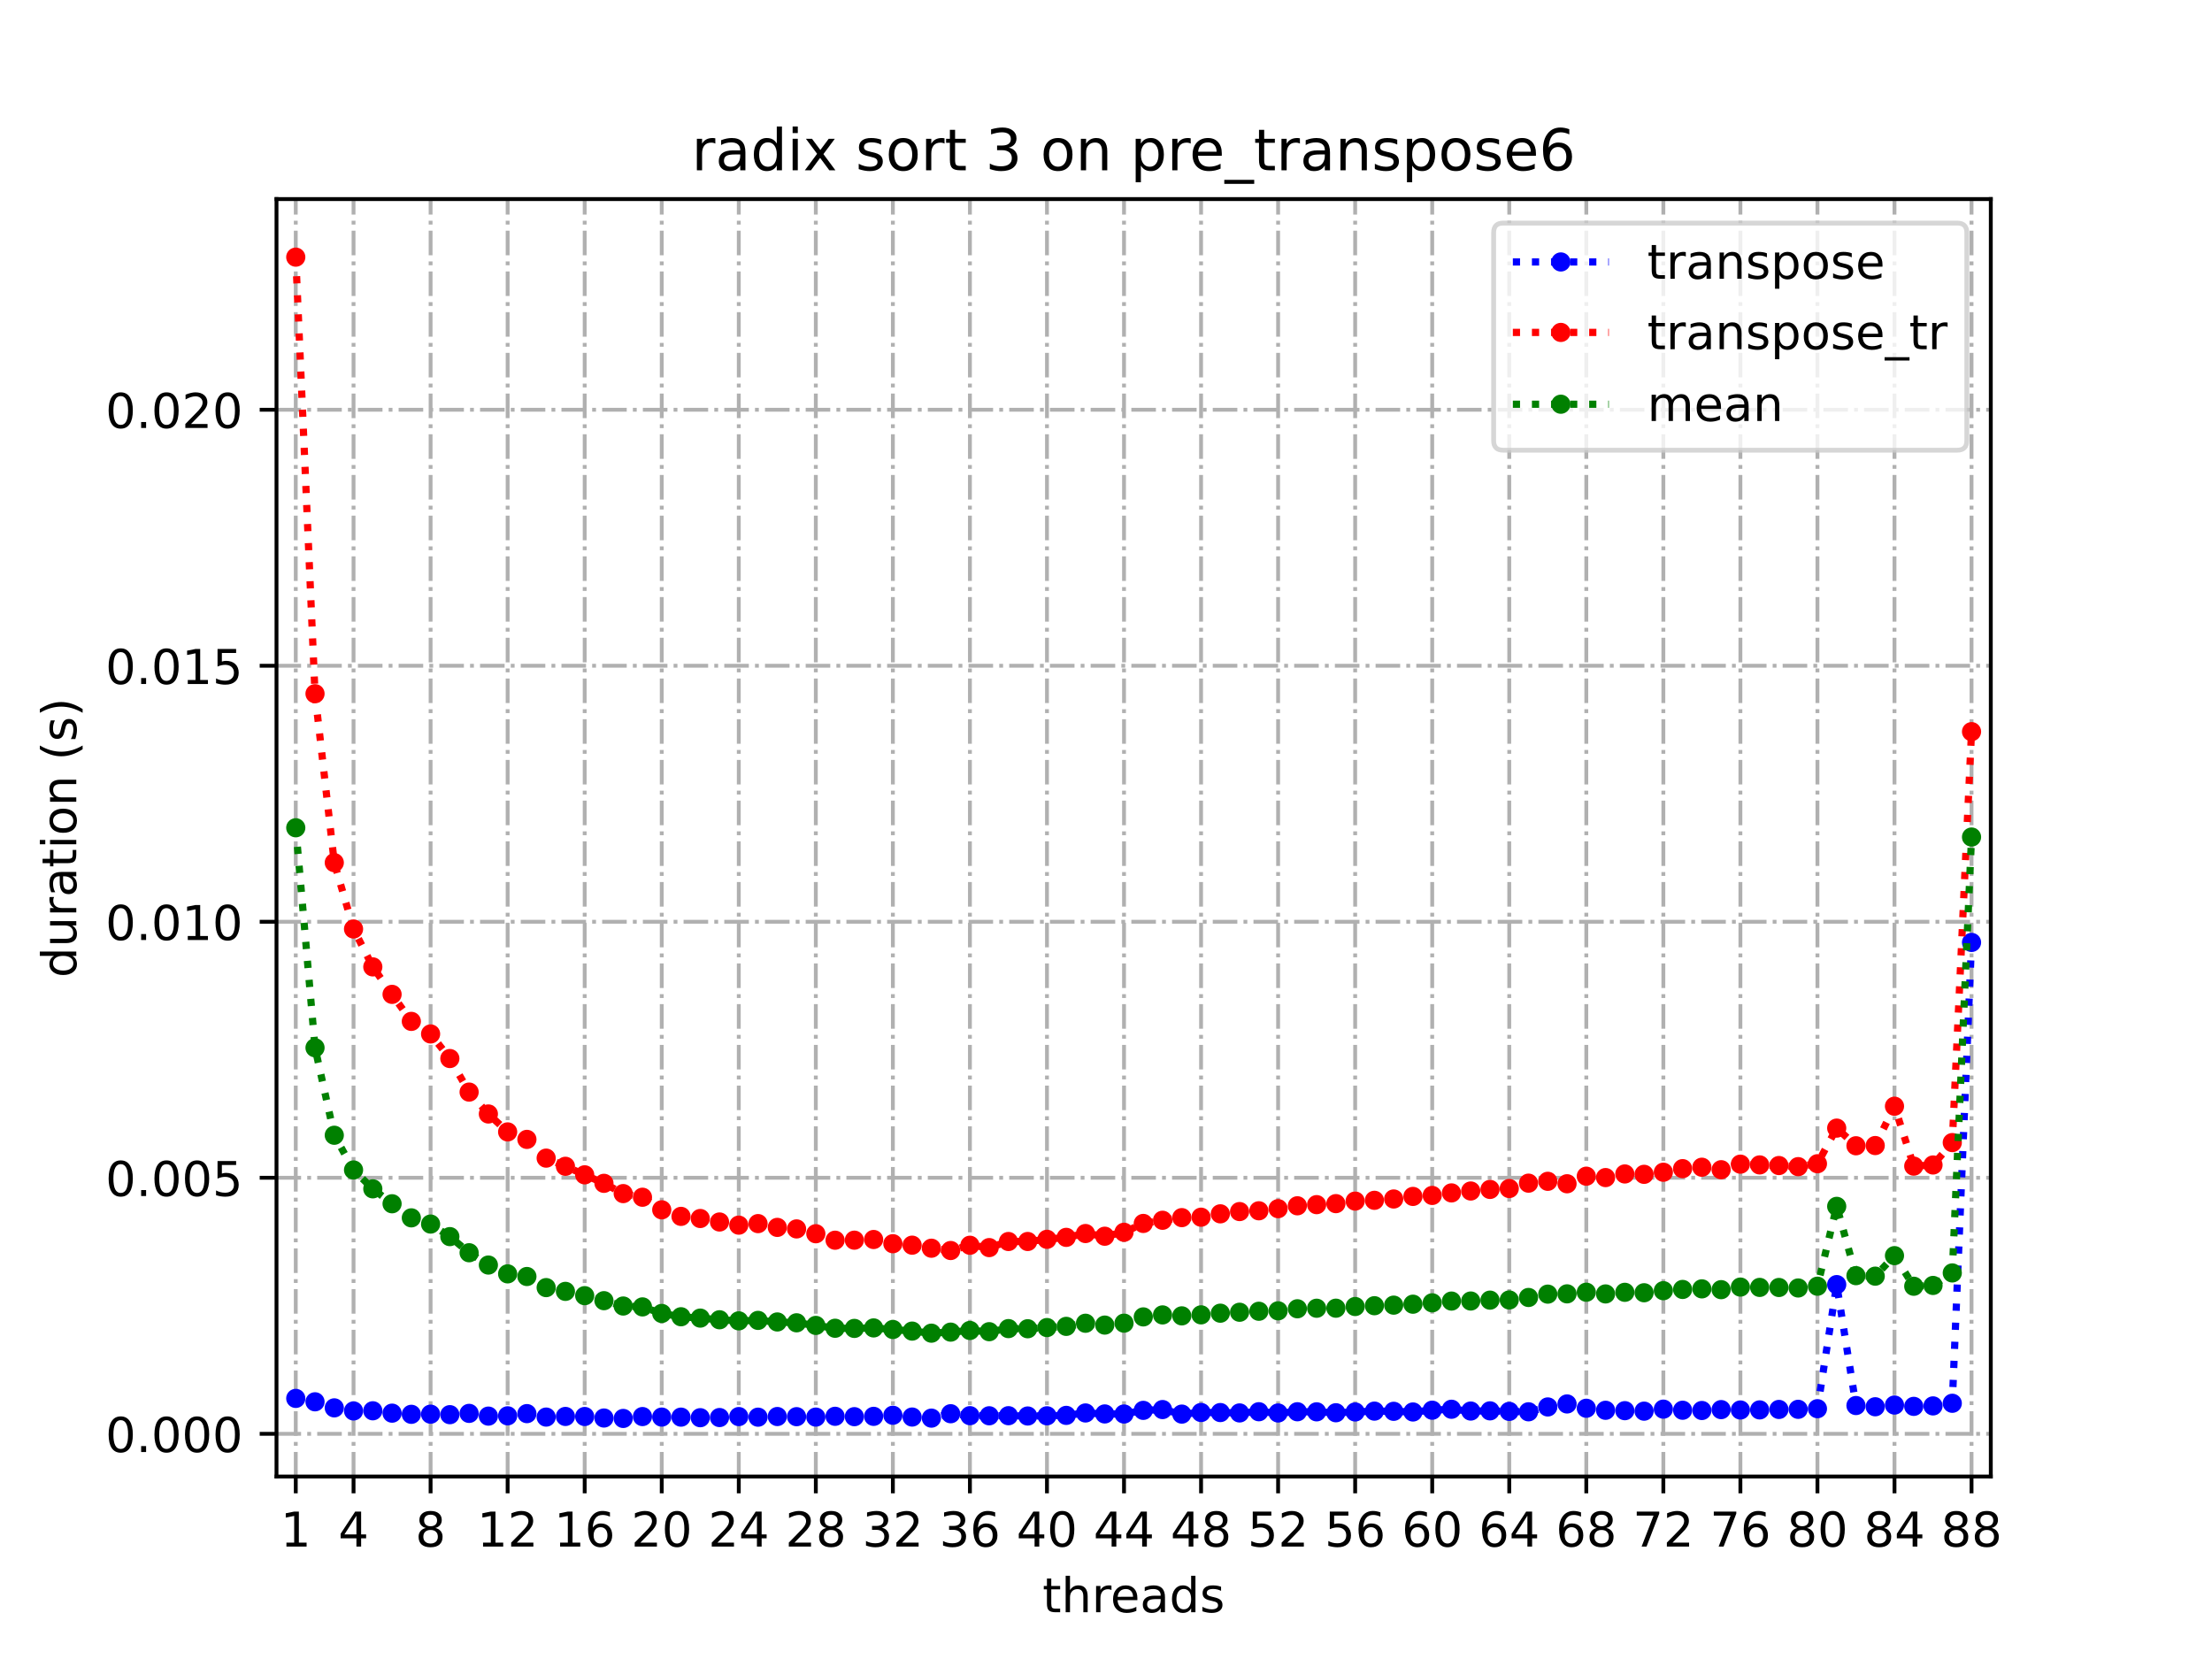 <?xml version="1.0" encoding="utf-8" standalone="no"?>
<!DOCTYPE svg PUBLIC "-//W3C//DTD SVG 1.1//EN"
  "http://www.w3.org/Graphics/SVG/1.1/DTD/svg11.dtd">
<!-- Created with matplotlib (https://matplotlib.org/) -->
<svg height="345.6pt" version="1.1" viewBox="0 0 460.8 345.6" width="460.8pt" xmlns="http://www.w3.org/2000/svg" xmlns:xlink="http://www.w3.org/1999/xlink">
 <defs>
  <style type="text/css">*{stroke-linecap:butt;stroke-linejoin:round;}</style>
 </defs>
 <g id="figure_1">
  <g id="patch_1">
   <path d="M 0 345.6 
L 460.8 345.6 
L 460.8 0 
L 0 0 
z
" style="fill:#ffffff;"/>
  </g>
  <g id="axes_1">
   <g id="patch_2">
    <path d="M 57.6 307.584 
L 414.72 307.584 
L 414.72 41.472 
L 57.6 41.472 
z
" style="fill:#ffffff;"/>
   </g>
   <g id="matplotlib.axis_1">
    <g id="xtick_1">
     <g id="line2d_1">
      <path clip-path="url(#p79b84d9e0d)" d="M 61.613 307.584 
L 61.613 41.472 
" style="fill:none;stroke:#b0b0b0;stroke-dasharray:5.12,1.28,0.8,1.28;stroke-dashoffset:0;stroke-width:0.8;"/>
     </g>
     <g id="line2d_2">
      <defs>
       <path d="M 0 0 
L 0 3.5 
" id="m1e7b40dcf4" style="stroke:#000000;stroke-width:0.8;"/>
      </defs>
      <g>
       <use style="stroke:#000000;stroke-width:0.8;" x="61.613" xlink:href="#m1e7b40dcf4" y="307.584"/>
      </g>
     </g>
     <g id="text_1">
      <!-- 1 -->
      <g transform="translate(58.431 322.182)scale(0.1 -0.1)">
       <defs>
        <path d="M 12.406 8.297 
L 28.516 8.297 
L 28.516 63.922 
L 10.984 60.406 
L 10.984 69.391 
L 28.422 72.906 
L 38.281 72.906 
L 38.281 8.297 
L 54.391 8.297 
L 54.391 0 
L 12.406 0 
z
" id="DejaVuSans-49"/>
       </defs>
       <use xlink:href="#DejaVuSans-49"/>
      </g>
     </g>
    </g>
    <g id="xtick_2">
     <g id="line2d_3">
      <path clip-path="url(#p79b84d9e0d)" d="M 73.65 307.584 
L 73.65 41.472 
" style="fill:none;stroke:#b0b0b0;stroke-dasharray:5.12,1.28,0.8,1.28;stroke-dashoffset:0;stroke-width:0.8;"/>
     </g>
     <g id="line2d_4">
      <g>
       <use style="stroke:#000000;stroke-width:0.8;" x="73.65" xlink:href="#m1e7b40dcf4" y="307.584"/>
      </g>
     </g>
     <g id="text_2">
      <!-- 4 -->
      <g transform="translate(70.469 322.182)scale(0.1 -0.1)">
       <defs>
        <path d="M 37.797 64.312 
L 12.891 25.391 
L 37.797 25.391 
z
M 35.203 72.906 
L 47.609 72.906 
L 47.609 25.391 
L 58.016 25.391 
L 58.016 17.188 
L 47.609 17.188 
L 47.609 0 
L 37.797 0 
L 37.797 17.188 
L 4.891 17.188 
L 4.891 26.703 
z
" id="DejaVuSans-52"/>
       </defs>
       <use xlink:href="#DejaVuSans-52"/>
      </g>
     </g>
    </g>
    <g id="xtick_3">
     <g id="line2d_5">
      <path clip-path="url(#p79b84d9e0d)" d="M 89.701 307.584 
L 89.701 41.472 
" style="fill:none;stroke:#b0b0b0;stroke-dasharray:5.12,1.28,0.8,1.28;stroke-dashoffset:0;stroke-width:0.8;"/>
     </g>
     <g id="line2d_6">
      <g>
       <use style="stroke:#000000;stroke-width:0.8;" x="89.701" xlink:href="#m1e7b40dcf4" y="307.584"/>
      </g>
     </g>
     <g id="text_3">
      <!-- 8 -->
      <g transform="translate(86.519 322.182)scale(0.1 -0.1)">
       <defs>
        <path d="M 31.781 34.625 
Q 24.75 34.625 20.719 30.859 
Q 16.703 27.094 16.703 20.516 
Q 16.703 13.922 20.719 10.156 
Q 24.75 6.391 31.781 6.391 
Q 38.812 6.391 42.859 10.172 
Q 46.922 13.969 46.922 20.516 
Q 46.922 27.094 42.891 30.859 
Q 38.875 34.625 31.781 34.625 
z
M 21.922 38.812 
Q 15.578 40.375 12.031 44.719 
Q 8.5 49.078 8.5 55.328 
Q 8.5 64.062 14.719 69.141 
Q 20.953 74.219 31.781 74.219 
Q 42.672 74.219 48.875 69.141 
Q 55.078 64.062 55.078 55.328 
Q 55.078 49.078 51.531 44.719 
Q 48 40.375 41.703 38.812 
Q 48.828 37.156 52.797 32.312 
Q 56.781 27.484 56.781 20.516 
Q 56.781 9.906 50.312 4.234 
Q 43.844 -1.422 31.781 -1.422 
Q 19.734 -1.422 13.25 4.234 
Q 6.781 9.906 6.781 20.516 
Q 6.781 27.484 10.781 32.312 
Q 14.797 37.156 21.922 38.812 
z
M 18.312 54.391 
Q 18.312 48.734 21.844 45.562 
Q 25.391 42.391 31.781 42.391 
Q 38.141 42.391 41.719 45.562 
Q 45.312 48.734 45.312 54.391 
Q 45.312 60.062 41.719 63.234 
Q 38.141 66.406 31.781 66.406 
Q 25.391 66.406 21.844 63.234 
Q 18.312 60.062 18.312 54.391 
z
" id="DejaVuSans-56"/>
       </defs>
       <use xlink:href="#DejaVuSans-56"/>
      </g>
     </g>
    </g>
    <g id="xtick_4">
     <g id="line2d_7">
      <path clip-path="url(#p79b84d9e0d)" d="M 105.751 307.584 
L 105.751 41.472 
" style="fill:none;stroke:#b0b0b0;stroke-dasharray:5.12,1.28,0.8,1.28;stroke-dashoffset:0;stroke-width:0.8;"/>
     </g>
     <g id="line2d_8">
      <g>
       <use style="stroke:#000000;stroke-width:0.8;" x="105.751" xlink:href="#m1e7b40dcf4" y="307.584"/>
      </g>
     </g>
     <g id="text_4">
      <!-- 12 -->
      <g transform="translate(99.389 322.182)scale(0.1 -0.1)">
       <defs>
        <path d="M 19.188 8.297 
L 53.609 8.297 
L 53.609 0 
L 7.328 0 
L 7.328 8.297 
Q 12.938 14.109 22.625 23.891 
Q 32.328 33.688 34.812 36.531 
Q 39.547 41.844 41.422 45.531 
Q 43.312 49.219 43.312 52.781 
Q 43.312 58.594 39.234 62.25 
Q 35.156 65.922 28.609 65.922 
Q 23.969 65.922 18.812 64.312 
Q 13.672 62.703 7.812 59.422 
L 7.812 69.391 
Q 13.766 71.781 18.938 73 
Q 24.125 74.219 28.422 74.219 
Q 39.75 74.219 46.484 68.547 
Q 53.219 62.891 53.219 53.422 
Q 53.219 48.922 51.531 44.891 
Q 49.859 40.875 45.406 35.406 
Q 44.188 33.984 37.641 27.219 
Q 31.109 20.453 19.188 8.297 
z
" id="DejaVuSans-50"/>
       </defs>
       <use xlink:href="#DejaVuSans-49"/>
       <use x="63.623" xlink:href="#DejaVuSans-50"/>
      </g>
     </g>
    </g>
    <g id="xtick_5">
     <g id="line2d_9">
      <path clip-path="url(#p79b84d9e0d)" d="M 121.801 307.584 
L 121.801 41.472 
" style="fill:none;stroke:#b0b0b0;stroke-dasharray:5.12,1.28,0.8,1.28;stroke-dashoffset:0;stroke-width:0.8;"/>
     </g>
     <g id="line2d_10">
      <g>
       <use style="stroke:#000000;stroke-width:0.8;" x="121.801" xlink:href="#m1e7b40dcf4" y="307.584"/>
      </g>
     </g>
     <g id="text_5">
      <!-- 16 -->
      <g transform="translate(115.439 322.182)scale(0.1 -0.1)">
       <defs>
        <path d="M 33.016 40.375 
Q 26.375 40.375 22.484 35.828 
Q 18.609 31.297 18.609 23.391 
Q 18.609 15.531 22.484 10.953 
Q 26.375 6.391 33.016 6.391 
Q 39.656 6.391 43.531 10.953 
Q 47.406 15.531 47.406 23.391 
Q 47.406 31.297 43.531 35.828 
Q 39.656 40.375 33.016 40.375 
z
M 52.594 71.297 
L 52.594 62.312 
Q 48.875 64.062 45.094 64.984 
Q 41.312 65.922 37.594 65.922 
Q 27.828 65.922 22.672 59.328 
Q 17.531 52.734 16.797 39.406 
Q 19.672 43.656 24.016 45.922 
Q 28.375 48.188 33.594 48.188 
Q 44.578 48.188 50.953 41.516 
Q 57.328 34.859 57.328 23.391 
Q 57.328 12.156 50.688 5.359 
Q 44.047 -1.422 33.016 -1.422 
Q 20.359 -1.422 13.672 8.266 
Q 6.984 17.969 6.984 36.375 
Q 6.984 53.656 15.188 63.938 
Q 23.391 74.219 37.203 74.219 
Q 40.922 74.219 44.703 73.484 
Q 48.484 72.75 52.594 71.297 
z
" id="DejaVuSans-54"/>
       </defs>
       <use xlink:href="#DejaVuSans-49"/>
       <use x="63.623" xlink:href="#DejaVuSans-54"/>
      </g>
     </g>
    </g>
    <g id="xtick_6">
     <g id="line2d_11">
      <path clip-path="url(#p79b84d9e0d)" d="M 137.852 307.584 
L 137.852 41.472 
" style="fill:none;stroke:#b0b0b0;stroke-dasharray:5.12,1.28,0.8,1.28;stroke-dashoffset:0;stroke-width:0.8;"/>
     </g>
     <g id="line2d_12">
      <g>
       <use style="stroke:#000000;stroke-width:0.8;" x="137.852" xlink:href="#m1e7b40dcf4" y="307.584"/>
      </g>
     </g>
     <g id="text_6">
      <!-- 20 -->
      <g transform="translate(131.489 322.182)scale(0.1 -0.1)">
       <defs>
        <path d="M 31.781 66.406 
Q 24.172 66.406 20.328 58.906 
Q 16.5 51.422 16.5 36.375 
Q 16.5 21.391 20.328 13.891 
Q 24.172 6.391 31.781 6.391 
Q 39.453 6.391 43.281 13.891 
Q 47.125 21.391 47.125 36.375 
Q 47.125 51.422 43.281 58.906 
Q 39.453 66.406 31.781 66.406 
z
M 31.781 74.219 
Q 44.047 74.219 50.516 64.516 
Q 56.984 54.828 56.984 36.375 
Q 56.984 17.969 50.516 8.266 
Q 44.047 -1.422 31.781 -1.422 
Q 19.531 -1.422 13.062 8.266 
Q 6.594 17.969 6.594 36.375 
Q 6.594 54.828 13.062 64.516 
Q 19.531 74.219 31.781 74.219 
z
" id="DejaVuSans-48"/>
       </defs>
       <use xlink:href="#DejaVuSans-50"/>
       <use x="63.623" xlink:href="#DejaVuSans-48"/>
      </g>
     </g>
    </g>
    <g id="xtick_7">
     <g id="line2d_13">
      <path clip-path="url(#p79b84d9e0d)" d="M 153.902 307.584 
L 153.902 41.472 
" style="fill:none;stroke:#b0b0b0;stroke-dasharray:5.12,1.28,0.8,1.28;stroke-dashoffset:0;stroke-width:0.8;"/>
     </g>
     <g id="line2d_14">
      <g>
       <use style="stroke:#000000;stroke-width:0.8;" x="153.902" xlink:href="#m1e7b40dcf4" y="307.584"/>
      </g>
     </g>
     <g id="text_7">
      <!-- 24 -->
      <g transform="translate(147.54 322.182)scale(0.1 -0.1)">
       <use xlink:href="#DejaVuSans-50"/>
       <use x="63.623" xlink:href="#DejaVuSans-52"/>
      </g>
     </g>
    </g>
    <g id="xtick_8">
     <g id="line2d_15">
      <path clip-path="url(#p79b84d9e0d)" d="M 169.952 307.584 
L 169.952 41.472 
" style="fill:none;stroke:#b0b0b0;stroke-dasharray:5.12,1.28,0.8,1.28;stroke-dashoffset:0;stroke-width:0.8;"/>
     </g>
     <g id="line2d_16">
      <g>
       <use style="stroke:#000000;stroke-width:0.8;" x="169.952" xlink:href="#m1e7b40dcf4" y="307.584"/>
      </g>
     </g>
     <g id="text_8">
      <!-- 28 -->
      <g transform="translate(163.59 322.182)scale(0.1 -0.1)">
       <use xlink:href="#DejaVuSans-50"/>
       <use x="63.623" xlink:href="#DejaVuSans-56"/>
      </g>
     </g>
    </g>
    <g id="xtick_9">
     <g id="line2d_17">
      <path clip-path="url(#p79b84d9e0d)" d="M 186.003 307.584 
L 186.003 41.472 
" style="fill:none;stroke:#b0b0b0;stroke-dasharray:5.12,1.28,0.8,1.28;stroke-dashoffset:0;stroke-width:0.8;"/>
     </g>
     <g id="line2d_18">
      <g>
       <use style="stroke:#000000;stroke-width:0.8;" x="186.003" xlink:href="#m1e7b40dcf4" y="307.584"/>
      </g>
     </g>
     <g id="text_9">
      <!-- 32 -->
      <g transform="translate(179.64 322.182)scale(0.1 -0.1)">
       <defs>
        <path d="M 40.578 39.312 
Q 47.656 37.797 51.625 33 
Q 55.609 28.219 55.609 21.188 
Q 55.609 10.406 48.188 4.484 
Q 40.766 -1.422 27.094 -1.422 
Q 22.516 -1.422 17.656 -0.516 
Q 12.797 0.391 7.625 2.203 
L 7.625 11.719 
Q 11.719 9.328 16.594 8.109 
Q 21.484 6.891 26.812 6.891 
Q 36.078 6.891 40.938 10.547 
Q 45.797 14.203 45.797 21.188 
Q 45.797 27.641 41.281 31.266 
Q 36.766 34.906 28.719 34.906 
L 20.219 34.906 
L 20.219 43.016 
L 29.109 43.016 
Q 36.375 43.016 40.234 45.922 
Q 44.094 48.828 44.094 54.297 
Q 44.094 59.906 40.109 62.906 
Q 36.141 65.922 28.719 65.922 
Q 24.656 65.922 20.016 65.031 
Q 15.375 64.156 9.812 62.312 
L 9.812 71.094 
Q 15.438 72.656 20.344 73.438 
Q 25.25 74.219 29.594 74.219 
Q 40.828 74.219 47.359 69.109 
Q 53.906 64.016 53.906 55.328 
Q 53.906 49.266 50.438 45.094 
Q 46.969 40.922 40.578 39.312 
z
" id="DejaVuSans-51"/>
       </defs>
       <use xlink:href="#DejaVuSans-51"/>
       <use x="63.623" xlink:href="#DejaVuSans-50"/>
      </g>
     </g>
    </g>
    <g id="xtick_10">
     <g id="line2d_19">
      <path clip-path="url(#p79b84d9e0d)" d="M 202.053 307.584 
L 202.053 41.472 
" style="fill:none;stroke:#b0b0b0;stroke-dasharray:5.12,1.28,0.8,1.28;stroke-dashoffset:0;stroke-width:0.8;"/>
     </g>
     <g id="line2d_20">
      <g>
       <use style="stroke:#000000;stroke-width:0.8;" x="202.053" xlink:href="#m1e7b40dcf4" y="307.584"/>
      </g>
     </g>
     <g id="text_10">
      <!-- 36 -->
      <g transform="translate(195.691 322.182)scale(0.1 -0.1)">
       <use xlink:href="#DejaVuSans-51"/>
       <use x="63.623" xlink:href="#DejaVuSans-54"/>
      </g>
     </g>
    </g>
    <g id="xtick_11">
     <g id="line2d_21">
      <path clip-path="url(#p79b84d9e0d)" d="M 218.103 307.584 
L 218.103 41.472 
" style="fill:none;stroke:#b0b0b0;stroke-dasharray:5.12,1.28,0.8,1.28;stroke-dashoffset:0;stroke-width:0.8;"/>
     </g>
     <g id="line2d_22">
      <g>
       <use style="stroke:#000000;stroke-width:0.8;" x="218.103" xlink:href="#m1e7b40dcf4" y="307.584"/>
      </g>
     </g>
     <g id="text_11">
      <!-- 40 -->
      <g transform="translate(211.741 322.182)scale(0.1 -0.1)">
       <use xlink:href="#DejaVuSans-52"/>
       <use x="63.623" xlink:href="#DejaVuSans-48"/>
      </g>
     </g>
    </g>
    <g id="xtick_12">
     <g id="line2d_23">
      <path clip-path="url(#p79b84d9e0d)" d="M 234.154 307.584 
L 234.154 41.472 
" style="fill:none;stroke:#b0b0b0;stroke-dasharray:5.12,1.28,0.8,1.28;stroke-dashoffset:0;stroke-width:0.8;"/>
     </g>
     <g id="line2d_24">
      <g>
       <use style="stroke:#000000;stroke-width:0.8;" x="234.154" xlink:href="#m1e7b40dcf4" y="307.584"/>
      </g>
     </g>
     <g id="text_12">
      <!-- 44 -->
      <g transform="translate(227.791 322.182)scale(0.1 -0.1)">
       <use xlink:href="#DejaVuSans-52"/>
       <use x="63.623" xlink:href="#DejaVuSans-52"/>
      </g>
     </g>
    </g>
    <g id="xtick_13">
     <g id="line2d_25">
      <path clip-path="url(#p79b84d9e0d)" d="M 250.204 307.584 
L 250.204 41.472 
" style="fill:none;stroke:#b0b0b0;stroke-dasharray:5.12,1.28,0.8,1.28;stroke-dashoffset:0;stroke-width:0.8;"/>
     </g>
     <g id="line2d_26">
      <g>
       <use style="stroke:#000000;stroke-width:0.8;" x="250.204" xlink:href="#m1e7b40dcf4" y="307.584"/>
      </g>
     </g>
     <g id="text_13">
      <!-- 48 -->
      <g transform="translate(243.842 322.182)scale(0.1 -0.1)">
       <use xlink:href="#DejaVuSans-52"/>
       <use x="63.623" xlink:href="#DejaVuSans-56"/>
      </g>
     </g>
    </g>
    <g id="xtick_14">
     <g id="line2d_27">
      <path clip-path="url(#p79b84d9e0d)" d="M 266.254 307.584 
L 266.254 41.472 
" style="fill:none;stroke:#b0b0b0;stroke-dasharray:5.12,1.28,0.8,1.28;stroke-dashoffset:0;stroke-width:0.8;"/>
     </g>
     <g id="line2d_28">
      <g>
       <use style="stroke:#000000;stroke-width:0.8;" x="266.254" xlink:href="#m1e7b40dcf4" y="307.584"/>
      </g>
     </g>
     <g id="text_14">
      <!-- 52 -->
      <g transform="translate(259.892 322.182)scale(0.1 -0.1)">
       <defs>
        <path d="M 10.797 72.906 
L 49.516 72.906 
L 49.516 64.594 
L 19.828 64.594 
L 19.828 46.734 
Q 21.969 47.469 24.109 47.828 
Q 26.266 48.188 28.422 48.188 
Q 40.625 48.188 47.75 41.5 
Q 54.891 34.812 54.891 23.391 
Q 54.891 11.625 47.562 5.094 
Q 40.234 -1.422 26.906 -1.422 
Q 22.312 -1.422 17.547 -0.641 
Q 12.797 0.141 7.719 1.703 
L 7.719 11.625 
Q 12.109 9.234 16.797 8.062 
Q 21.484 6.891 26.703 6.891 
Q 35.156 6.891 40.078 11.328 
Q 45.016 15.766 45.016 23.391 
Q 45.016 31 40.078 35.438 
Q 35.156 39.891 26.703 39.891 
Q 22.75 39.891 18.812 39.016 
Q 14.891 38.141 10.797 36.281 
z
" id="DejaVuSans-53"/>
       </defs>
       <use xlink:href="#DejaVuSans-53"/>
       <use x="63.623" xlink:href="#DejaVuSans-50"/>
      </g>
     </g>
    </g>
    <g id="xtick_15">
     <g id="line2d_29">
      <path clip-path="url(#p79b84d9e0d)" d="M 282.305 307.584 
L 282.305 41.472 
" style="fill:none;stroke:#b0b0b0;stroke-dasharray:5.12,1.28,0.8,1.28;stroke-dashoffset:0;stroke-width:0.8;"/>
     </g>
     <g id="line2d_30">
      <g>
       <use style="stroke:#000000;stroke-width:0.8;" x="282.305" xlink:href="#m1e7b40dcf4" y="307.584"/>
      </g>
     </g>
     <g id="text_15">
      <!-- 56 -->
      <g transform="translate(275.942 322.182)scale(0.1 -0.1)">
       <use xlink:href="#DejaVuSans-53"/>
       <use x="63.623" xlink:href="#DejaVuSans-54"/>
      </g>
     </g>
    </g>
    <g id="xtick_16">
     <g id="line2d_31">
      <path clip-path="url(#p79b84d9e0d)" d="M 298.355 307.584 
L 298.355 41.472 
" style="fill:none;stroke:#b0b0b0;stroke-dasharray:5.12,1.28,0.8,1.28;stroke-dashoffset:0;stroke-width:0.8;"/>
     </g>
     <g id="line2d_32">
      <g>
       <use style="stroke:#000000;stroke-width:0.8;" x="298.355" xlink:href="#m1e7b40dcf4" y="307.584"/>
      </g>
     </g>
     <g id="text_16">
      <!-- 60 -->
      <g transform="translate(291.993 322.182)scale(0.1 -0.1)">
       <use xlink:href="#DejaVuSans-54"/>
       <use x="63.623" xlink:href="#DejaVuSans-48"/>
      </g>
     </g>
    </g>
    <g id="xtick_17">
     <g id="line2d_33">
      <path clip-path="url(#p79b84d9e0d)" d="M 314.405 307.584 
L 314.405 41.472 
" style="fill:none;stroke:#b0b0b0;stroke-dasharray:5.12,1.28,0.8,1.28;stroke-dashoffset:0;stroke-width:0.8;"/>
     </g>
     <g id="line2d_34">
      <g>
       <use style="stroke:#000000;stroke-width:0.8;" x="314.405" xlink:href="#m1e7b40dcf4" y="307.584"/>
      </g>
     </g>
     <g id="text_17">
      <!-- 64 -->
      <g transform="translate(308.043 322.182)scale(0.1 -0.1)">
       <use xlink:href="#DejaVuSans-54"/>
       <use x="63.623" xlink:href="#DejaVuSans-52"/>
      </g>
     </g>
    </g>
    <g id="xtick_18">
     <g id="line2d_35">
      <path clip-path="url(#p79b84d9e0d)" d="M 330.456 307.584 
L 330.456 41.472 
" style="fill:none;stroke:#b0b0b0;stroke-dasharray:5.12,1.28,0.8,1.28;stroke-dashoffset:0;stroke-width:0.8;"/>
     </g>
     <g id="line2d_36">
      <g>
       <use style="stroke:#000000;stroke-width:0.8;" x="330.456" xlink:href="#m1e7b40dcf4" y="307.584"/>
      </g>
     </g>
     <g id="text_18">
      <!-- 68 -->
      <g transform="translate(324.093 322.182)scale(0.1 -0.1)">
       <use xlink:href="#DejaVuSans-54"/>
       <use x="63.623" xlink:href="#DejaVuSans-56"/>
      </g>
     </g>
    </g>
    <g id="xtick_19">
     <g id="line2d_37">
      <path clip-path="url(#p79b84d9e0d)" d="M 346.506 307.584 
L 346.506 41.472 
" style="fill:none;stroke:#b0b0b0;stroke-dasharray:5.12,1.28,0.8,1.28;stroke-dashoffset:0;stroke-width:0.8;"/>
     </g>
     <g id="line2d_38">
      <g>
       <use style="stroke:#000000;stroke-width:0.8;" x="346.506" xlink:href="#m1e7b40dcf4" y="307.584"/>
      </g>
     </g>
     <g id="text_19">
      <!-- 72 -->
      <g transform="translate(340.144 322.182)scale(0.1 -0.1)">
       <defs>
        <path d="M 8.203 72.906 
L 55.078 72.906 
L 55.078 68.703 
L 28.609 0 
L 18.312 0 
L 43.219 64.594 
L 8.203 64.594 
z
" id="DejaVuSans-55"/>
       </defs>
       <use xlink:href="#DejaVuSans-55"/>
       <use x="63.623" xlink:href="#DejaVuSans-50"/>
      </g>
     </g>
    </g>
    <g id="xtick_20">
     <g id="line2d_39">
      <path clip-path="url(#p79b84d9e0d)" d="M 362.556 307.584 
L 362.556 41.472 
" style="fill:none;stroke:#b0b0b0;stroke-dasharray:5.12,1.28,0.8,1.28;stroke-dashoffset:0;stroke-width:0.8;"/>
     </g>
     <g id="line2d_40">
      <g>
       <use style="stroke:#000000;stroke-width:0.8;" x="362.556" xlink:href="#m1e7b40dcf4" y="307.584"/>
      </g>
     </g>
     <g id="text_20">
      <!-- 76 -->
      <g transform="translate(356.194 322.182)scale(0.1 -0.1)">
       <use xlink:href="#DejaVuSans-55"/>
       <use x="63.623" xlink:href="#DejaVuSans-54"/>
      </g>
     </g>
    </g>
    <g id="xtick_21">
     <g id="line2d_41">
      <path clip-path="url(#p79b84d9e0d)" d="M 378.607 307.584 
L 378.607 41.472 
" style="fill:none;stroke:#b0b0b0;stroke-dasharray:5.12,1.28,0.8,1.28;stroke-dashoffset:0;stroke-width:0.8;"/>
     </g>
     <g id="line2d_42">
      <g>
       <use style="stroke:#000000;stroke-width:0.8;" x="378.607" xlink:href="#m1e7b40dcf4" y="307.584"/>
      </g>
     </g>
     <g id="text_21">
      <!-- 80 -->
      <g transform="translate(372.244 322.182)scale(0.1 -0.1)">
       <use xlink:href="#DejaVuSans-56"/>
       <use x="63.623" xlink:href="#DejaVuSans-48"/>
      </g>
     </g>
    </g>
    <g id="xtick_22">
     <g id="line2d_43">
      <path clip-path="url(#p79b84d9e0d)" d="M 394.657 307.584 
L 394.657 41.472 
" style="fill:none;stroke:#b0b0b0;stroke-dasharray:5.12,1.28,0.8,1.28;stroke-dashoffset:0;stroke-width:0.8;"/>
     </g>
     <g id="line2d_44">
      <g>
       <use style="stroke:#000000;stroke-width:0.8;" x="394.657" xlink:href="#m1e7b40dcf4" y="307.584"/>
      </g>
     </g>
     <g id="text_22">
      <!-- 84 -->
      <g transform="translate(388.295 322.182)scale(0.1 -0.1)">
       <use xlink:href="#DejaVuSans-56"/>
       <use x="63.623" xlink:href="#DejaVuSans-52"/>
      </g>
     </g>
    </g>
    <g id="xtick_23">
     <g id="line2d_45">
      <path clip-path="url(#p79b84d9e0d)" d="M 410.707 307.584 
L 410.707 41.472 
" style="fill:none;stroke:#b0b0b0;stroke-dasharray:5.12,1.28,0.8,1.28;stroke-dashoffset:0;stroke-width:0.8;"/>
     </g>
     <g id="line2d_46">
      <g>
       <use style="stroke:#000000;stroke-width:0.8;" x="410.707" xlink:href="#m1e7b40dcf4" y="307.584"/>
      </g>
     </g>
     <g id="text_23">
      <!-- 88 -->
      <g transform="translate(404.345 322.182)scale(0.1 -0.1)">
       <use xlink:href="#DejaVuSans-56"/>
       <use x="63.623" xlink:href="#DejaVuSans-56"/>
      </g>
     </g>
    </g>
    <g id="text_24">
     <!-- threads -->
     <g transform="translate(217.169 335.861)scale(0.1 -0.1)">
      <defs>
       <path d="M 18.312 70.219 
L 18.312 54.688 
L 36.812 54.688 
L 36.812 47.703 
L 18.312 47.703 
L 18.312 18.016 
Q 18.312 11.328 20.141 9.422 
Q 21.969 7.516 27.594 7.516 
L 36.812 7.516 
L 36.812 0 
L 27.594 0 
Q 17.188 0 13.234 3.875 
Q 9.281 7.766 9.281 18.016 
L 9.281 47.703 
L 2.688 47.703 
L 2.688 54.688 
L 9.281 54.688 
L 9.281 70.219 
z
" id="DejaVuSans-116"/>
       <path d="M 54.891 33.016 
L 54.891 0 
L 45.906 0 
L 45.906 32.719 
Q 45.906 40.484 42.875 44.328 
Q 39.844 48.188 33.797 48.188 
Q 26.516 48.188 22.312 43.547 
Q 18.109 38.922 18.109 30.906 
L 18.109 0 
L 9.078 0 
L 9.078 75.984 
L 18.109 75.984 
L 18.109 46.188 
Q 21.344 51.125 25.703 53.562 
Q 30.078 56 35.797 56 
Q 45.219 56 50.047 50.172 
Q 54.891 44.344 54.891 33.016 
z
" id="DejaVuSans-104"/>
       <path d="M 41.109 46.297 
Q 39.594 47.172 37.812 47.578 
Q 36.031 48 33.891 48 
Q 26.266 48 22.188 43.047 
Q 18.109 38.094 18.109 28.812 
L 18.109 0 
L 9.078 0 
L 9.078 54.688 
L 18.109 54.688 
L 18.109 46.188 
Q 20.953 51.172 25.484 53.578 
Q 30.031 56 36.531 56 
Q 37.453 56 38.578 55.875 
Q 39.703 55.766 41.062 55.516 
z
" id="DejaVuSans-114"/>
       <path d="M 56.203 29.594 
L 56.203 25.203 
L 14.891 25.203 
Q 15.484 15.922 20.484 11.062 
Q 25.484 6.203 34.422 6.203 
Q 39.594 6.203 44.453 7.469 
Q 49.312 8.734 54.109 11.281 
L 54.109 2.781 
Q 49.266 0.734 44.188 -0.344 
Q 39.109 -1.422 33.891 -1.422 
Q 20.797 -1.422 13.156 6.188 
Q 5.516 13.812 5.516 26.812 
Q 5.516 40.234 12.766 48.109 
Q 20.016 56 32.328 56 
Q 43.359 56 49.781 48.891 
Q 56.203 41.797 56.203 29.594 
z
M 47.219 32.234 
Q 47.125 39.594 43.094 43.984 
Q 39.062 48.391 32.422 48.391 
Q 24.906 48.391 20.391 44.141 
Q 15.875 39.891 15.188 32.172 
z
" id="DejaVuSans-101"/>
       <path d="M 34.281 27.484 
Q 23.391 27.484 19.188 25 
Q 14.984 22.516 14.984 16.5 
Q 14.984 11.719 18.141 8.906 
Q 21.297 6.109 26.703 6.109 
Q 34.188 6.109 38.703 11.406 
Q 43.219 16.703 43.219 25.484 
L 43.219 27.484 
z
M 52.203 31.203 
L 52.203 0 
L 43.219 0 
L 43.219 8.297 
Q 40.141 3.328 35.547 0.953 
Q 30.953 -1.422 24.312 -1.422 
Q 15.922 -1.422 10.953 3.297 
Q 6 8.016 6 15.922 
Q 6 25.141 12.172 29.828 
Q 18.359 34.516 30.609 34.516 
L 43.219 34.516 
L 43.219 35.406 
Q 43.219 41.609 39.141 45 
Q 35.062 48.391 27.688 48.391 
Q 23 48.391 18.547 47.266 
Q 14.109 46.141 10.016 43.891 
L 10.016 52.203 
Q 14.938 54.109 19.578 55.047 
Q 24.219 56 28.609 56 
Q 40.484 56 46.344 49.844 
Q 52.203 43.703 52.203 31.203 
z
" id="DejaVuSans-97"/>
       <path d="M 45.406 46.391 
L 45.406 75.984 
L 54.391 75.984 
L 54.391 0 
L 45.406 0 
L 45.406 8.203 
Q 42.578 3.328 38.25 0.953 
Q 33.938 -1.422 27.875 -1.422 
Q 17.969 -1.422 11.734 6.484 
Q 5.516 14.406 5.516 27.297 
Q 5.516 40.188 11.734 48.094 
Q 17.969 56 27.875 56 
Q 33.938 56 38.25 53.625 
Q 42.578 51.266 45.406 46.391 
z
M 14.797 27.297 
Q 14.797 17.391 18.875 11.75 
Q 22.953 6.109 30.078 6.109 
Q 37.203 6.109 41.297 11.75 
Q 45.406 17.391 45.406 27.297 
Q 45.406 37.203 41.297 42.844 
Q 37.203 48.484 30.078 48.484 
Q 22.953 48.484 18.875 42.844 
Q 14.797 37.203 14.797 27.297 
z
" id="DejaVuSans-100"/>
       <path d="M 44.281 53.078 
L 44.281 44.578 
Q 40.484 46.531 36.375 47.5 
Q 32.281 48.484 27.875 48.484 
Q 21.188 48.484 17.844 46.438 
Q 14.5 44.391 14.5 40.281 
Q 14.5 37.156 16.891 35.375 
Q 19.281 33.594 26.516 31.984 
L 29.594 31.297 
Q 39.156 29.25 43.188 25.516 
Q 47.219 21.781 47.219 15.094 
Q 47.219 7.469 41.188 3.016 
Q 35.156 -1.422 24.609 -1.422 
Q 20.219 -1.422 15.453 -0.562 
Q 10.688 0.297 5.422 2 
L 5.422 11.281 
Q 10.406 8.688 15.234 7.391 
Q 20.062 6.109 24.812 6.109 
Q 31.156 6.109 34.562 8.281 
Q 37.984 10.453 37.984 14.406 
Q 37.984 18.062 35.516 20.016 
Q 33.062 21.969 24.703 23.781 
L 21.578 24.516 
Q 13.234 26.266 9.516 29.906 
Q 5.812 33.547 5.812 39.891 
Q 5.812 47.609 11.281 51.797 
Q 16.75 56 26.812 56 
Q 31.781 56 36.172 55.266 
Q 40.578 54.547 44.281 53.078 
z
" id="DejaVuSans-115"/>
      </defs>
      <use xlink:href="#DejaVuSans-116"/>
      <use x="39.209" xlink:href="#DejaVuSans-104"/>
      <use x="102.588" xlink:href="#DejaVuSans-114"/>
      <use x="141.451" xlink:href="#DejaVuSans-101"/>
      <use x="202.975" xlink:href="#DejaVuSans-97"/>
      <use x="264.254" xlink:href="#DejaVuSans-100"/>
      <use x="327.73" xlink:href="#DejaVuSans-115"/>
     </g>
    </g>
   </g>
   <g id="matplotlib.axis_2">
    <g id="ytick_1">
     <g id="line2d_47">
      <path clip-path="url(#p79b84d9e0d)" d="M 57.6 298.686 
L 414.72 298.686 
" style="fill:none;stroke:#b0b0b0;stroke-dasharray:5.12,1.28,0.8,1.28;stroke-dashoffset:0;stroke-width:0.8;"/>
     </g>
     <g id="line2d_48">
      <defs>
       <path d="M 0 0 
L -3.5 0 
" id="ma988c9dd8f" style="stroke:#000000;stroke-width:0.8;"/>
      </defs>
      <g>
       <use style="stroke:#000000;stroke-width:0.8;" x="57.6" xlink:href="#ma988c9dd8f" y="298.686"/>
      </g>
     </g>
     <g id="text_25">
      <!-- 0.000 -->
      <g transform="translate(21.972 302.485)scale(0.1 -0.1)">
       <defs>
        <path d="M 10.688 12.406 
L 21 12.406 
L 21 0 
L 10.688 0 
z
" id="DejaVuSans-46"/>
       </defs>
       <use xlink:href="#DejaVuSans-48"/>
       <use x="63.623" xlink:href="#DejaVuSans-46"/>
       <use x="95.41" xlink:href="#DejaVuSans-48"/>
       <use x="159.033" xlink:href="#DejaVuSans-48"/>
       <use x="222.656" xlink:href="#DejaVuSans-48"/>
      </g>
     </g>
    </g>
    <g id="ytick_2">
     <g id="line2d_49">
      <path clip-path="url(#p79b84d9e0d)" d="M 57.6 245.353 
L 414.72 245.353 
" style="fill:none;stroke:#b0b0b0;stroke-dasharray:5.12,1.28,0.8,1.28;stroke-dashoffset:0;stroke-width:0.8;"/>
     </g>
     <g id="line2d_50">
      <g>
       <use style="stroke:#000000;stroke-width:0.8;" x="57.6" xlink:href="#ma988c9dd8f" y="245.353"/>
      </g>
     </g>
     <g id="text_26">
      <!-- 0.005 -->
      <g transform="translate(21.972 249.153)scale(0.1 -0.1)">
       <use xlink:href="#DejaVuSans-48"/>
       <use x="63.623" xlink:href="#DejaVuSans-46"/>
       <use x="95.41" xlink:href="#DejaVuSans-48"/>
       <use x="159.033" xlink:href="#DejaVuSans-48"/>
       <use x="222.656" xlink:href="#DejaVuSans-53"/>
      </g>
     </g>
    </g>
    <g id="ytick_3">
     <g id="line2d_51">
      <path clip-path="url(#p79b84d9e0d)" d="M 57.6 192.021 
L 414.72 192.021 
" style="fill:none;stroke:#b0b0b0;stroke-dasharray:5.12,1.28,0.8,1.28;stroke-dashoffset:0;stroke-width:0.8;"/>
     </g>
     <g id="line2d_52">
      <g>
       <use style="stroke:#000000;stroke-width:0.8;" x="57.6" xlink:href="#ma988c9dd8f" y="192.021"/>
      </g>
     </g>
     <g id="text_27">
      <!-- 0.010 -->
      <g transform="translate(21.972 195.82)scale(0.1 -0.1)">
       <use xlink:href="#DejaVuSans-48"/>
       <use x="63.623" xlink:href="#DejaVuSans-46"/>
       <use x="95.41" xlink:href="#DejaVuSans-48"/>
       <use x="159.033" xlink:href="#DejaVuSans-49"/>
       <use x="222.656" xlink:href="#DejaVuSans-48"/>
      </g>
     </g>
    </g>
    <g id="ytick_4">
     <g id="line2d_53">
      <path clip-path="url(#p79b84d9e0d)" d="M 57.6 138.688 
L 414.72 138.688 
" style="fill:none;stroke:#b0b0b0;stroke-dasharray:5.12,1.28,0.8,1.28;stroke-dashoffset:0;stroke-width:0.8;"/>
     </g>
     <g id="line2d_54">
      <g>
       <use style="stroke:#000000;stroke-width:0.8;" x="57.6" xlink:href="#ma988c9dd8f" y="138.688"/>
      </g>
     </g>
     <g id="text_28">
      <!-- 0.015 -->
      <g transform="translate(21.972 142.487)scale(0.1 -0.1)">
       <use xlink:href="#DejaVuSans-48"/>
       <use x="63.623" xlink:href="#DejaVuSans-46"/>
       <use x="95.41" xlink:href="#DejaVuSans-48"/>
       <use x="159.033" xlink:href="#DejaVuSans-49"/>
       <use x="222.656" xlink:href="#DejaVuSans-53"/>
      </g>
     </g>
    </g>
    <g id="ytick_5">
     <g id="line2d_55">
      <path clip-path="url(#p79b84d9e0d)" d="M 57.6 85.355 
L 414.72 85.355 
" style="fill:none;stroke:#b0b0b0;stroke-dasharray:5.12,1.28,0.8,1.28;stroke-dashoffset:0;stroke-width:0.8;"/>
     </g>
     <g id="line2d_56">
      <g>
       <use style="stroke:#000000;stroke-width:0.8;" x="57.6" xlink:href="#ma988c9dd8f" y="85.355"/>
      </g>
     </g>
     <g id="text_29">
      <!-- 0.020 -->
      <g transform="translate(21.972 89.155)scale(0.1 -0.1)">
       <use xlink:href="#DejaVuSans-48"/>
       <use x="63.623" xlink:href="#DejaVuSans-46"/>
       <use x="95.41" xlink:href="#DejaVuSans-48"/>
       <use x="159.033" xlink:href="#DejaVuSans-50"/>
       <use x="222.656" xlink:href="#DejaVuSans-48"/>
      </g>
     </g>
    </g>
    <g id="text_30">
     <!-- duration (s) -->
     <g transform="translate(15.892 203.663)rotate(-90)scale(0.1 -0.1)">
      <defs>
       <path d="M 8.5 21.578 
L 8.5 54.688 
L 17.484 54.688 
L 17.484 21.922 
Q 17.484 14.156 20.5 10.266 
Q 23.531 6.391 29.594 6.391 
Q 36.859 6.391 41.078 11.031 
Q 45.312 15.672 45.312 23.688 
L 45.312 54.688 
L 54.297 54.688 
L 54.297 0 
L 45.312 0 
L 45.312 8.406 
Q 42.047 3.422 37.719 1 
Q 33.406 -1.422 27.688 -1.422 
Q 18.266 -1.422 13.375 4.438 
Q 8.5 10.297 8.5 21.578 
z
M 31.109 56 
z
" id="DejaVuSans-117"/>
       <path d="M 9.422 54.688 
L 18.406 54.688 
L 18.406 0 
L 9.422 0 
z
M 9.422 75.984 
L 18.406 75.984 
L 18.406 64.594 
L 9.422 64.594 
z
" id="DejaVuSans-105"/>
       <path d="M 30.609 48.391 
Q 23.391 48.391 19.188 42.75 
Q 14.984 37.109 14.984 27.297 
Q 14.984 17.484 19.156 11.844 
Q 23.344 6.203 30.609 6.203 
Q 37.797 6.203 41.984 11.859 
Q 46.188 17.531 46.188 27.297 
Q 46.188 37.016 41.984 42.703 
Q 37.797 48.391 30.609 48.391 
z
M 30.609 56 
Q 42.328 56 49.016 48.375 
Q 55.719 40.766 55.719 27.297 
Q 55.719 13.875 49.016 6.219 
Q 42.328 -1.422 30.609 -1.422 
Q 18.844 -1.422 12.172 6.219 
Q 5.516 13.875 5.516 27.297 
Q 5.516 40.766 12.172 48.375 
Q 18.844 56 30.609 56 
z
" id="DejaVuSans-111"/>
       <path d="M 54.891 33.016 
L 54.891 0 
L 45.906 0 
L 45.906 32.719 
Q 45.906 40.484 42.875 44.328 
Q 39.844 48.188 33.797 48.188 
Q 26.516 48.188 22.312 43.547 
Q 18.109 38.922 18.109 30.906 
L 18.109 0 
L 9.078 0 
L 9.078 54.688 
L 18.109 54.688 
L 18.109 46.188 
Q 21.344 51.125 25.703 53.562 
Q 30.078 56 35.797 56 
Q 45.219 56 50.047 50.172 
Q 54.891 44.344 54.891 33.016 
z
" id="DejaVuSans-110"/>
       <path id="DejaVuSans-32"/>
       <path d="M 31 75.875 
Q 24.469 64.656 21.281 53.656 
Q 18.109 42.672 18.109 31.391 
Q 18.109 20.125 21.312 9.062 
Q 24.516 -2 31 -13.188 
L 23.188 -13.188 
Q 15.875 -1.703 12.234 9.375 
Q 8.594 20.453 8.594 31.391 
Q 8.594 42.281 12.203 53.312 
Q 15.828 64.359 23.188 75.875 
z
" id="DejaVuSans-40"/>
       <path d="M 8.016 75.875 
L 15.828 75.875 
Q 23.141 64.359 26.781 53.312 
Q 30.422 42.281 30.422 31.391 
Q 30.422 20.453 26.781 9.375 
Q 23.141 -1.703 15.828 -13.188 
L 8.016 -13.188 
Q 14.5 -2 17.703 9.062 
Q 20.906 20.125 20.906 31.391 
Q 20.906 42.672 17.703 53.656 
Q 14.5 64.656 8.016 75.875 
z
" id="DejaVuSans-41"/>
      </defs>
      <use xlink:href="#DejaVuSans-100"/>
      <use x="63.477" xlink:href="#DejaVuSans-117"/>
      <use x="126.855" xlink:href="#DejaVuSans-114"/>
      <use x="167.969" xlink:href="#DejaVuSans-97"/>
      <use x="229.248" xlink:href="#DejaVuSans-116"/>
      <use x="268.457" xlink:href="#DejaVuSans-105"/>
      <use x="296.24" xlink:href="#DejaVuSans-111"/>
      <use x="357.422" xlink:href="#DejaVuSans-110"/>
      <use x="420.801" xlink:href="#DejaVuSans-32"/>
      <use x="452.588" xlink:href="#DejaVuSans-40"/>
      <use x="491.602" xlink:href="#DejaVuSans-115"/>
      <use x="543.701" xlink:href="#DejaVuSans-41"/>
     </g>
    </g>
   </g>
   <g id="line2d_57">
    <path clip-path="url(#p79b84d9e0d)" d="M 61.613 291.314 
L 65.625 292.022 
L 69.638 293.284 
L 73.65 293.927 
L 77.663 293.893 
L 81.676 294.386 
L 85.688 294.628 
L 89.701 294.598 
L 93.713 294.701 
L 97.726 294.433 
L 101.738 295.003 
L 105.751 294.942 
L 109.764 294.483 
L 113.776 295.204 
L 117.789 295.071 
L 121.801 295.083 
L 125.814 295.399 
L 129.827 295.488 
L 133.839 295.096 
L 137.852 295.205 
L 141.864 295.215 
L 145.877 295.333 
L 149.889 295.3 
L 153.902 295.099 
L 157.915 295.223 
L 161.927 295.088 
L 165.94 295.119 
L 169.952 295.207 
L 173.965 295.042 
L 177.978 295.118 
L 181.99 295.052 
L 186.003 294.825 
L 190.015 295.196 
L 194.028 295.423 
L 198.04 294.506 
L 202.053 294.91 
L 206.066 294.933 
L 210.078 294.916 
L 214.091 294.979 
L 218.103 294.936 
L 222.116 294.849 
L 226.129 294.346 
L 230.141 294.549 
L 234.154 294.563 
L 238.166 293.805 
L 242.179 293.638 
L 246.191 294.583 
L 250.204 294.25 
L 254.217 294.261 
L 258.229 294.34 
L 262.242 294.089 
L 266.254 294.35 
L 270.267 294.094 
L 274.28 294.11 
L 278.292 294.301 
L 282.305 294.138 
L 286.317 293.963 
L 290.33 294.002 
L 294.342 294.142 
L 298.355 293.77 
L 302.368 293.574 
L 306.38 293.947 
L 310.393 293.907 
L 314.405 294.019 
L 318.418 294.103 
L 322.431 293.092 
L 326.443 292.468 
L 330.456 293.364 
L 334.468 293.789 
L 338.481 293.869 
L 342.493 293.97 
L 346.506 293.549 
L 350.519 293.779 
L 354.531 293.832 
L 358.544 293.648 
L 362.556 293.726 
L 366.569 293.708 
L 370.582 293.613 
L 374.594 293.587 
L 378.607 293.456 
L 382.619 267.607 
L 386.632 292.798 
L 390.644 293.054 
L 394.657 292.699 
L 398.67 292.972 
L 402.682 292.876 
L 406.695 292.329 
L 410.707 196.325 
" style="fill:none;stroke:#0000ff;stroke-dasharray:1.5,2.475;stroke-dashoffset:0;stroke-width:1.5;"/>
    <defs>
     <path d="M 0 1.5 
C 0.398 1.5 0.779 1.342 1.061 1.061 
C 1.342 0.779 1.5 0.398 1.5 0 
C 1.5 -0.398 1.342 -0.779 1.061 -1.061 
C 0.779 -1.342 0.398 -1.5 0 -1.5 
C -0.398 -1.5 -0.779 -1.342 -1.061 -1.061 
C -1.342 -0.779 -1.5 -0.398 -1.5 0 
C -1.5 0.398 -1.342 0.779 -1.061 1.061 
C -0.779 1.342 -0.398 1.5 0 1.5 
z
" id="mf721d6ce78" style="stroke:#0000ff;"/>
    </defs>
    <g clip-path="url(#p79b84d9e0d)">
     <use style="fill:#0000ff;stroke:#0000ff;" x="61.613" xlink:href="#mf721d6ce78" y="291.314"/>
     <use style="fill:#0000ff;stroke:#0000ff;" x="65.625" xlink:href="#mf721d6ce78" y="292.022"/>
     <use style="fill:#0000ff;stroke:#0000ff;" x="69.638" xlink:href="#mf721d6ce78" y="293.284"/>
     <use style="fill:#0000ff;stroke:#0000ff;" x="73.65" xlink:href="#mf721d6ce78" y="293.927"/>
     <use style="fill:#0000ff;stroke:#0000ff;" x="77.663" xlink:href="#mf721d6ce78" y="293.893"/>
     <use style="fill:#0000ff;stroke:#0000ff;" x="81.676" xlink:href="#mf721d6ce78" y="294.386"/>
     <use style="fill:#0000ff;stroke:#0000ff;" x="85.688" xlink:href="#mf721d6ce78" y="294.628"/>
     <use style="fill:#0000ff;stroke:#0000ff;" x="89.701" xlink:href="#mf721d6ce78" y="294.598"/>
     <use style="fill:#0000ff;stroke:#0000ff;" x="93.713" xlink:href="#mf721d6ce78" y="294.701"/>
     <use style="fill:#0000ff;stroke:#0000ff;" x="97.726" xlink:href="#mf721d6ce78" y="294.433"/>
     <use style="fill:#0000ff;stroke:#0000ff;" x="101.738" xlink:href="#mf721d6ce78" y="295.003"/>
     <use style="fill:#0000ff;stroke:#0000ff;" x="105.751" xlink:href="#mf721d6ce78" y="294.942"/>
     <use style="fill:#0000ff;stroke:#0000ff;" x="109.764" xlink:href="#mf721d6ce78" y="294.483"/>
     <use style="fill:#0000ff;stroke:#0000ff;" x="113.776" xlink:href="#mf721d6ce78" y="295.204"/>
     <use style="fill:#0000ff;stroke:#0000ff;" x="117.789" xlink:href="#mf721d6ce78" y="295.071"/>
     <use style="fill:#0000ff;stroke:#0000ff;" x="121.801" xlink:href="#mf721d6ce78" y="295.083"/>
     <use style="fill:#0000ff;stroke:#0000ff;" x="125.814" xlink:href="#mf721d6ce78" y="295.399"/>
     <use style="fill:#0000ff;stroke:#0000ff;" x="129.827" xlink:href="#mf721d6ce78" y="295.488"/>
     <use style="fill:#0000ff;stroke:#0000ff;" x="133.839" xlink:href="#mf721d6ce78" y="295.096"/>
     <use style="fill:#0000ff;stroke:#0000ff;" x="137.852" xlink:href="#mf721d6ce78" y="295.205"/>
     <use style="fill:#0000ff;stroke:#0000ff;" x="141.864" xlink:href="#mf721d6ce78" y="295.215"/>
     <use style="fill:#0000ff;stroke:#0000ff;" x="145.877" xlink:href="#mf721d6ce78" y="295.333"/>
     <use style="fill:#0000ff;stroke:#0000ff;" x="149.889" xlink:href="#mf721d6ce78" y="295.3"/>
     <use style="fill:#0000ff;stroke:#0000ff;" x="153.902" xlink:href="#mf721d6ce78" y="295.099"/>
     <use style="fill:#0000ff;stroke:#0000ff;" x="157.915" xlink:href="#mf721d6ce78" y="295.223"/>
     <use style="fill:#0000ff;stroke:#0000ff;" x="161.927" xlink:href="#mf721d6ce78" y="295.088"/>
     <use style="fill:#0000ff;stroke:#0000ff;" x="165.94" xlink:href="#mf721d6ce78" y="295.119"/>
     <use style="fill:#0000ff;stroke:#0000ff;" x="169.952" xlink:href="#mf721d6ce78" y="295.207"/>
     <use style="fill:#0000ff;stroke:#0000ff;" x="173.965" xlink:href="#mf721d6ce78" y="295.042"/>
     <use style="fill:#0000ff;stroke:#0000ff;" x="177.978" xlink:href="#mf721d6ce78" y="295.118"/>
     <use style="fill:#0000ff;stroke:#0000ff;" x="181.99" xlink:href="#mf721d6ce78" y="295.052"/>
     <use style="fill:#0000ff;stroke:#0000ff;" x="186.003" xlink:href="#mf721d6ce78" y="294.825"/>
     <use style="fill:#0000ff;stroke:#0000ff;" x="190.015" xlink:href="#mf721d6ce78" y="295.196"/>
     <use style="fill:#0000ff;stroke:#0000ff;" x="194.028" xlink:href="#mf721d6ce78" y="295.423"/>
     <use style="fill:#0000ff;stroke:#0000ff;" x="198.04" xlink:href="#mf721d6ce78" y="294.506"/>
     <use style="fill:#0000ff;stroke:#0000ff;" x="202.053" xlink:href="#mf721d6ce78" y="294.91"/>
     <use style="fill:#0000ff;stroke:#0000ff;" x="206.066" xlink:href="#mf721d6ce78" y="294.933"/>
     <use style="fill:#0000ff;stroke:#0000ff;" x="210.078" xlink:href="#mf721d6ce78" y="294.916"/>
     <use style="fill:#0000ff;stroke:#0000ff;" x="214.091" xlink:href="#mf721d6ce78" y="294.979"/>
     <use style="fill:#0000ff;stroke:#0000ff;" x="218.103" xlink:href="#mf721d6ce78" y="294.936"/>
     <use style="fill:#0000ff;stroke:#0000ff;" x="222.116" xlink:href="#mf721d6ce78" y="294.849"/>
     <use style="fill:#0000ff;stroke:#0000ff;" x="226.129" xlink:href="#mf721d6ce78" y="294.346"/>
     <use style="fill:#0000ff;stroke:#0000ff;" x="230.141" xlink:href="#mf721d6ce78" y="294.549"/>
     <use style="fill:#0000ff;stroke:#0000ff;" x="234.154" xlink:href="#mf721d6ce78" y="294.563"/>
     <use style="fill:#0000ff;stroke:#0000ff;" x="238.166" xlink:href="#mf721d6ce78" y="293.805"/>
     <use style="fill:#0000ff;stroke:#0000ff;" x="242.179" xlink:href="#mf721d6ce78" y="293.638"/>
     <use style="fill:#0000ff;stroke:#0000ff;" x="246.191" xlink:href="#mf721d6ce78" y="294.583"/>
     <use style="fill:#0000ff;stroke:#0000ff;" x="250.204" xlink:href="#mf721d6ce78" y="294.25"/>
     <use style="fill:#0000ff;stroke:#0000ff;" x="254.217" xlink:href="#mf721d6ce78" y="294.261"/>
     <use style="fill:#0000ff;stroke:#0000ff;" x="258.229" xlink:href="#mf721d6ce78" y="294.34"/>
     <use style="fill:#0000ff;stroke:#0000ff;" x="262.242" xlink:href="#mf721d6ce78" y="294.089"/>
     <use style="fill:#0000ff;stroke:#0000ff;" x="266.254" xlink:href="#mf721d6ce78" y="294.35"/>
     <use style="fill:#0000ff;stroke:#0000ff;" x="270.267" xlink:href="#mf721d6ce78" y="294.094"/>
     <use style="fill:#0000ff;stroke:#0000ff;" x="274.28" xlink:href="#mf721d6ce78" y="294.11"/>
     <use style="fill:#0000ff;stroke:#0000ff;" x="278.292" xlink:href="#mf721d6ce78" y="294.301"/>
     <use style="fill:#0000ff;stroke:#0000ff;" x="282.305" xlink:href="#mf721d6ce78" y="294.138"/>
     <use style="fill:#0000ff;stroke:#0000ff;" x="286.317" xlink:href="#mf721d6ce78" y="293.963"/>
     <use style="fill:#0000ff;stroke:#0000ff;" x="290.33" xlink:href="#mf721d6ce78" y="294.002"/>
     <use style="fill:#0000ff;stroke:#0000ff;" x="294.342" xlink:href="#mf721d6ce78" y="294.142"/>
     <use style="fill:#0000ff;stroke:#0000ff;" x="298.355" xlink:href="#mf721d6ce78" y="293.77"/>
     <use style="fill:#0000ff;stroke:#0000ff;" x="302.368" xlink:href="#mf721d6ce78" y="293.574"/>
     <use style="fill:#0000ff;stroke:#0000ff;" x="306.38" xlink:href="#mf721d6ce78" y="293.947"/>
     <use style="fill:#0000ff;stroke:#0000ff;" x="310.393" xlink:href="#mf721d6ce78" y="293.907"/>
     <use style="fill:#0000ff;stroke:#0000ff;" x="314.405" xlink:href="#mf721d6ce78" y="294.019"/>
     <use style="fill:#0000ff;stroke:#0000ff;" x="318.418" xlink:href="#mf721d6ce78" y="294.103"/>
     <use style="fill:#0000ff;stroke:#0000ff;" x="322.431" xlink:href="#mf721d6ce78" y="293.092"/>
     <use style="fill:#0000ff;stroke:#0000ff;" x="326.443" xlink:href="#mf721d6ce78" y="292.468"/>
     <use style="fill:#0000ff;stroke:#0000ff;" x="330.456" xlink:href="#mf721d6ce78" y="293.364"/>
     <use style="fill:#0000ff;stroke:#0000ff;" x="334.468" xlink:href="#mf721d6ce78" y="293.789"/>
     <use style="fill:#0000ff;stroke:#0000ff;" x="338.481" xlink:href="#mf721d6ce78" y="293.869"/>
     <use style="fill:#0000ff;stroke:#0000ff;" x="342.493" xlink:href="#mf721d6ce78" y="293.97"/>
     <use style="fill:#0000ff;stroke:#0000ff;" x="346.506" xlink:href="#mf721d6ce78" y="293.549"/>
     <use style="fill:#0000ff;stroke:#0000ff;" x="350.519" xlink:href="#mf721d6ce78" y="293.779"/>
     <use style="fill:#0000ff;stroke:#0000ff;" x="354.531" xlink:href="#mf721d6ce78" y="293.832"/>
     <use style="fill:#0000ff;stroke:#0000ff;" x="358.544" xlink:href="#mf721d6ce78" y="293.648"/>
     <use style="fill:#0000ff;stroke:#0000ff;" x="362.556" xlink:href="#mf721d6ce78" y="293.726"/>
     <use style="fill:#0000ff;stroke:#0000ff;" x="366.569" xlink:href="#mf721d6ce78" y="293.708"/>
     <use style="fill:#0000ff;stroke:#0000ff;" x="370.582" xlink:href="#mf721d6ce78" y="293.613"/>
     <use style="fill:#0000ff;stroke:#0000ff;" x="374.594" xlink:href="#mf721d6ce78" y="293.587"/>
     <use style="fill:#0000ff;stroke:#0000ff;" x="378.607" xlink:href="#mf721d6ce78" y="293.456"/>
     <use style="fill:#0000ff;stroke:#0000ff;" x="382.619" xlink:href="#mf721d6ce78" y="267.607"/>
     <use style="fill:#0000ff;stroke:#0000ff;" x="386.632" xlink:href="#mf721d6ce78" y="292.798"/>
     <use style="fill:#0000ff;stroke:#0000ff;" x="390.644" xlink:href="#mf721d6ce78" y="293.054"/>
     <use style="fill:#0000ff;stroke:#0000ff;" x="394.657" xlink:href="#mf721d6ce78" y="292.699"/>
     <use style="fill:#0000ff;stroke:#0000ff;" x="398.67" xlink:href="#mf721d6ce78" y="292.972"/>
     <use style="fill:#0000ff;stroke:#0000ff;" x="402.682" xlink:href="#mf721d6ce78" y="292.876"/>
     <use style="fill:#0000ff;stroke:#0000ff;" x="406.695" xlink:href="#mf721d6ce78" y="292.329"/>
     <use style="fill:#0000ff;stroke:#0000ff;" x="410.707" xlink:href="#mf721d6ce78" y="196.325"/>
    </g>
   </g>
   <g id="line2d_58">
    <path clip-path="url(#p79b84d9e0d)" d="M 61.613 53.568 
L 65.625 144.511 
L 69.638 179.705 
L 73.65 193.526 
L 77.663 201.421 
L 81.676 207.146 
L 85.688 212.773 
L 89.701 215.392 
L 93.713 220.514 
L 97.726 227.503 
L 101.738 232.063 
L 105.751 235.797 
L 109.764 237.355 
L 113.776 241.26 
L 117.789 242.961 
L 121.801 244.738 
L 125.814 246.51 
L 129.827 248.649 
L 133.839 249.407 
L 137.852 252.028 
L 141.864 253.394 
L 145.877 253.837 
L 149.889 254.564 
L 153.902 255.221 
L 157.915 254.901 
L 161.927 255.689 
L 165.94 256.006 
L 169.952 257.012 
L 173.965 258.358 
L 177.978 258.349 
L 181.99 258.21 
L 186.003 259.087 
L 190.015 259.392 
L 194.028 260.027 
L 198.04 260.505 
L 202.053 259.41 
L 206.066 259.898 
L 210.078 258.628 
L 214.091 258.624 
L 218.103 258.172 
L 222.116 257.765 
L 226.129 256.968 
L 230.141 257.529 
L 234.154 256.707 
L 238.166 254.865 
L 242.179 254.205 
L 246.191 253.654 
L 250.204 253.566 
L 254.217 252.864 
L 258.229 252.392 
L 262.242 252.23 
L 266.254 251.788 
L 270.267 251.189 
L 274.28 250.949 
L 278.292 250.74 
L 282.305 250.207 
L 286.317 250.047 
L 290.33 249.77 
L 294.342 249.238 
L 298.355 249.033 
L 302.368 248.503 
L 306.38 248.108 
L 310.393 247.78 
L 314.405 247.593 
L 318.418 246.474 
L 322.431 246.089 
L 326.443 246.599 
L 330.456 245.023 
L 334.468 245.311 
L 338.481 244.557 
L 342.493 244.636 
L 346.506 244.2 
L 350.519 243.45 
L 354.531 243.156 
L 358.544 243.673 
L 362.556 242.515 
L 366.569 242.674 
L 370.582 242.802 
L 374.594 243.033 
L 378.607 242.425 
L 382.619 235.007 
L 386.632 238.685 
L 390.644 238.64 
L 394.657 230.445 
L 398.67 242.925 
L 402.682 242.686 
L 406.695 238.022 
L 410.707 152.416 
" style="fill:none;stroke:#ff0000;stroke-dasharray:1.5,2.475;stroke-dashoffset:0;stroke-width:1.5;"/>
    <defs>
     <path d="M 0 1.5 
C 0.398 1.5 0.779 1.342 1.061 1.061 
C 1.342 0.779 1.5 0.398 1.5 0 
C 1.5 -0.398 1.342 -0.779 1.061 -1.061 
C 0.779 -1.342 0.398 -1.5 0 -1.5 
C -0.398 -1.5 -0.779 -1.342 -1.061 -1.061 
C -1.342 -0.779 -1.5 -0.398 -1.5 0 
C -1.5 0.398 -1.342 0.779 -1.061 1.061 
C -0.779 1.342 -0.398 1.5 0 1.5 
z
" id="m560ea76e89" style="stroke:#ff0000;"/>
    </defs>
    <g clip-path="url(#p79b84d9e0d)">
     <use style="fill:#ff0000;stroke:#ff0000;" x="61.613" xlink:href="#m560ea76e89" y="53.568"/>
     <use style="fill:#ff0000;stroke:#ff0000;" x="65.625" xlink:href="#m560ea76e89" y="144.511"/>
     <use style="fill:#ff0000;stroke:#ff0000;" x="69.638" xlink:href="#m560ea76e89" y="179.705"/>
     <use style="fill:#ff0000;stroke:#ff0000;" x="73.65" xlink:href="#m560ea76e89" y="193.526"/>
     <use style="fill:#ff0000;stroke:#ff0000;" x="77.663" xlink:href="#m560ea76e89" y="201.421"/>
     <use style="fill:#ff0000;stroke:#ff0000;" x="81.676" xlink:href="#m560ea76e89" y="207.146"/>
     <use style="fill:#ff0000;stroke:#ff0000;" x="85.688" xlink:href="#m560ea76e89" y="212.773"/>
     <use style="fill:#ff0000;stroke:#ff0000;" x="89.701" xlink:href="#m560ea76e89" y="215.392"/>
     <use style="fill:#ff0000;stroke:#ff0000;" x="93.713" xlink:href="#m560ea76e89" y="220.514"/>
     <use style="fill:#ff0000;stroke:#ff0000;" x="97.726" xlink:href="#m560ea76e89" y="227.503"/>
     <use style="fill:#ff0000;stroke:#ff0000;" x="101.738" xlink:href="#m560ea76e89" y="232.063"/>
     <use style="fill:#ff0000;stroke:#ff0000;" x="105.751" xlink:href="#m560ea76e89" y="235.797"/>
     <use style="fill:#ff0000;stroke:#ff0000;" x="109.764" xlink:href="#m560ea76e89" y="237.355"/>
     <use style="fill:#ff0000;stroke:#ff0000;" x="113.776" xlink:href="#m560ea76e89" y="241.26"/>
     <use style="fill:#ff0000;stroke:#ff0000;" x="117.789" xlink:href="#m560ea76e89" y="242.961"/>
     <use style="fill:#ff0000;stroke:#ff0000;" x="121.801" xlink:href="#m560ea76e89" y="244.738"/>
     <use style="fill:#ff0000;stroke:#ff0000;" x="125.814" xlink:href="#m560ea76e89" y="246.51"/>
     <use style="fill:#ff0000;stroke:#ff0000;" x="129.827" xlink:href="#m560ea76e89" y="248.649"/>
     <use style="fill:#ff0000;stroke:#ff0000;" x="133.839" xlink:href="#m560ea76e89" y="249.407"/>
     <use style="fill:#ff0000;stroke:#ff0000;" x="137.852" xlink:href="#m560ea76e89" y="252.028"/>
     <use style="fill:#ff0000;stroke:#ff0000;" x="141.864" xlink:href="#m560ea76e89" y="253.394"/>
     <use style="fill:#ff0000;stroke:#ff0000;" x="145.877" xlink:href="#m560ea76e89" y="253.837"/>
     <use style="fill:#ff0000;stroke:#ff0000;" x="149.889" xlink:href="#m560ea76e89" y="254.564"/>
     <use style="fill:#ff0000;stroke:#ff0000;" x="153.902" xlink:href="#m560ea76e89" y="255.221"/>
     <use style="fill:#ff0000;stroke:#ff0000;" x="157.915" xlink:href="#m560ea76e89" y="254.901"/>
     <use style="fill:#ff0000;stroke:#ff0000;" x="161.927" xlink:href="#m560ea76e89" y="255.689"/>
     <use style="fill:#ff0000;stroke:#ff0000;" x="165.94" xlink:href="#m560ea76e89" y="256.006"/>
     <use style="fill:#ff0000;stroke:#ff0000;" x="169.952" xlink:href="#m560ea76e89" y="257.012"/>
     <use style="fill:#ff0000;stroke:#ff0000;" x="173.965" xlink:href="#m560ea76e89" y="258.358"/>
     <use style="fill:#ff0000;stroke:#ff0000;" x="177.978" xlink:href="#m560ea76e89" y="258.349"/>
     <use style="fill:#ff0000;stroke:#ff0000;" x="181.99" xlink:href="#m560ea76e89" y="258.21"/>
     <use style="fill:#ff0000;stroke:#ff0000;" x="186.003" xlink:href="#m560ea76e89" y="259.087"/>
     <use style="fill:#ff0000;stroke:#ff0000;" x="190.015" xlink:href="#m560ea76e89" y="259.392"/>
     <use style="fill:#ff0000;stroke:#ff0000;" x="194.028" xlink:href="#m560ea76e89" y="260.027"/>
     <use style="fill:#ff0000;stroke:#ff0000;" x="198.04" xlink:href="#m560ea76e89" y="260.505"/>
     <use style="fill:#ff0000;stroke:#ff0000;" x="202.053" xlink:href="#m560ea76e89" y="259.41"/>
     <use style="fill:#ff0000;stroke:#ff0000;" x="206.066" xlink:href="#m560ea76e89" y="259.898"/>
     <use style="fill:#ff0000;stroke:#ff0000;" x="210.078" xlink:href="#m560ea76e89" y="258.628"/>
     <use style="fill:#ff0000;stroke:#ff0000;" x="214.091" xlink:href="#m560ea76e89" y="258.624"/>
     <use style="fill:#ff0000;stroke:#ff0000;" x="218.103" xlink:href="#m560ea76e89" y="258.172"/>
     <use style="fill:#ff0000;stroke:#ff0000;" x="222.116" xlink:href="#m560ea76e89" y="257.765"/>
     <use style="fill:#ff0000;stroke:#ff0000;" x="226.129" xlink:href="#m560ea76e89" y="256.968"/>
     <use style="fill:#ff0000;stroke:#ff0000;" x="230.141" xlink:href="#m560ea76e89" y="257.529"/>
     <use style="fill:#ff0000;stroke:#ff0000;" x="234.154" xlink:href="#m560ea76e89" y="256.707"/>
     <use style="fill:#ff0000;stroke:#ff0000;" x="238.166" xlink:href="#m560ea76e89" y="254.865"/>
     <use style="fill:#ff0000;stroke:#ff0000;" x="242.179" xlink:href="#m560ea76e89" y="254.205"/>
     <use style="fill:#ff0000;stroke:#ff0000;" x="246.191" xlink:href="#m560ea76e89" y="253.654"/>
     <use style="fill:#ff0000;stroke:#ff0000;" x="250.204" xlink:href="#m560ea76e89" y="253.566"/>
     <use style="fill:#ff0000;stroke:#ff0000;" x="254.217" xlink:href="#m560ea76e89" y="252.864"/>
     <use style="fill:#ff0000;stroke:#ff0000;" x="258.229" xlink:href="#m560ea76e89" y="252.392"/>
     <use style="fill:#ff0000;stroke:#ff0000;" x="262.242" xlink:href="#m560ea76e89" y="252.23"/>
     <use style="fill:#ff0000;stroke:#ff0000;" x="266.254" xlink:href="#m560ea76e89" y="251.788"/>
     <use style="fill:#ff0000;stroke:#ff0000;" x="270.267" xlink:href="#m560ea76e89" y="251.189"/>
     <use style="fill:#ff0000;stroke:#ff0000;" x="274.28" xlink:href="#m560ea76e89" y="250.949"/>
     <use style="fill:#ff0000;stroke:#ff0000;" x="278.292" xlink:href="#m560ea76e89" y="250.74"/>
     <use style="fill:#ff0000;stroke:#ff0000;" x="282.305" xlink:href="#m560ea76e89" y="250.207"/>
     <use style="fill:#ff0000;stroke:#ff0000;" x="286.317" xlink:href="#m560ea76e89" y="250.047"/>
     <use style="fill:#ff0000;stroke:#ff0000;" x="290.33" xlink:href="#m560ea76e89" y="249.77"/>
     <use style="fill:#ff0000;stroke:#ff0000;" x="294.342" xlink:href="#m560ea76e89" y="249.238"/>
     <use style="fill:#ff0000;stroke:#ff0000;" x="298.355" xlink:href="#m560ea76e89" y="249.033"/>
     <use style="fill:#ff0000;stroke:#ff0000;" x="302.368" xlink:href="#m560ea76e89" y="248.503"/>
     <use style="fill:#ff0000;stroke:#ff0000;" x="306.38" xlink:href="#m560ea76e89" y="248.108"/>
     <use style="fill:#ff0000;stroke:#ff0000;" x="310.393" xlink:href="#m560ea76e89" y="247.78"/>
     <use style="fill:#ff0000;stroke:#ff0000;" x="314.405" xlink:href="#m560ea76e89" y="247.593"/>
     <use style="fill:#ff0000;stroke:#ff0000;" x="318.418" xlink:href="#m560ea76e89" y="246.474"/>
     <use style="fill:#ff0000;stroke:#ff0000;" x="322.431" xlink:href="#m560ea76e89" y="246.089"/>
     <use style="fill:#ff0000;stroke:#ff0000;" x="326.443" xlink:href="#m560ea76e89" y="246.599"/>
     <use style="fill:#ff0000;stroke:#ff0000;" x="330.456" xlink:href="#m560ea76e89" y="245.023"/>
     <use style="fill:#ff0000;stroke:#ff0000;" x="334.468" xlink:href="#m560ea76e89" y="245.311"/>
     <use style="fill:#ff0000;stroke:#ff0000;" x="338.481" xlink:href="#m560ea76e89" y="244.557"/>
     <use style="fill:#ff0000;stroke:#ff0000;" x="342.493" xlink:href="#m560ea76e89" y="244.636"/>
     <use style="fill:#ff0000;stroke:#ff0000;" x="346.506" xlink:href="#m560ea76e89" y="244.2"/>
     <use style="fill:#ff0000;stroke:#ff0000;" x="350.519" xlink:href="#m560ea76e89" y="243.45"/>
     <use style="fill:#ff0000;stroke:#ff0000;" x="354.531" xlink:href="#m560ea76e89" y="243.156"/>
     <use style="fill:#ff0000;stroke:#ff0000;" x="358.544" xlink:href="#m560ea76e89" y="243.673"/>
     <use style="fill:#ff0000;stroke:#ff0000;" x="362.556" xlink:href="#m560ea76e89" y="242.515"/>
     <use style="fill:#ff0000;stroke:#ff0000;" x="366.569" xlink:href="#m560ea76e89" y="242.674"/>
     <use style="fill:#ff0000;stroke:#ff0000;" x="370.582" xlink:href="#m560ea76e89" y="242.802"/>
     <use style="fill:#ff0000;stroke:#ff0000;" x="374.594" xlink:href="#m560ea76e89" y="243.033"/>
     <use style="fill:#ff0000;stroke:#ff0000;" x="378.607" xlink:href="#m560ea76e89" y="242.425"/>
     <use style="fill:#ff0000;stroke:#ff0000;" x="382.619" xlink:href="#m560ea76e89" y="235.007"/>
     <use style="fill:#ff0000;stroke:#ff0000;" x="386.632" xlink:href="#m560ea76e89" y="238.685"/>
     <use style="fill:#ff0000;stroke:#ff0000;" x="390.644" xlink:href="#m560ea76e89" y="238.64"/>
     <use style="fill:#ff0000;stroke:#ff0000;" x="394.657" xlink:href="#m560ea76e89" y="230.445"/>
     <use style="fill:#ff0000;stroke:#ff0000;" x="398.67" xlink:href="#m560ea76e89" y="242.925"/>
     <use style="fill:#ff0000;stroke:#ff0000;" x="402.682" xlink:href="#m560ea76e89" y="242.686"/>
     <use style="fill:#ff0000;stroke:#ff0000;" x="406.695" xlink:href="#m560ea76e89" y="238.022"/>
     <use style="fill:#ff0000;stroke:#ff0000;" x="410.707" xlink:href="#m560ea76e89" y="152.416"/>
    </g>
   </g>
   <g id="line2d_59">
    <path clip-path="url(#p79b84d9e0d)" d="M 61.613 172.441 
L 65.625 218.267 
L 69.638 236.494 
L 73.65 243.727 
L 77.663 247.657 
L 81.676 250.766 
L 85.688 253.701 
L 89.701 254.995 
L 93.713 257.608 
L 97.726 260.968 
L 101.738 263.533 
L 105.751 265.369 
L 109.764 265.919 
L 113.776 268.232 
L 117.789 269.016 
L 121.801 269.91 
L 125.814 270.955 
L 129.827 272.068 
L 133.839 272.251 
L 137.852 273.616 
L 141.864 274.304 
L 145.877 274.585 
L 149.889 274.932 
L 153.902 275.16 
L 157.915 275.062 
L 161.927 275.389 
L 165.94 275.563 
L 169.952 276.109 
L 173.965 276.7 
L 177.978 276.733 
L 181.99 276.631 
L 186.003 276.956 
L 190.015 277.294 
L 194.028 277.725 
L 198.04 277.506 
L 202.053 277.16 
L 206.066 277.415 
L 210.078 276.772 
L 214.091 276.802 
L 218.103 276.554 
L 222.116 276.307 
L 226.129 275.657 
L 230.141 276.039 
L 234.154 275.635 
L 238.166 274.335 
L 242.179 273.921 
L 246.191 274.118 
L 250.204 273.908 
L 254.217 273.562 
L 258.229 273.366 
L 262.242 273.16 
L 266.254 273.069 
L 270.267 272.642 
L 274.28 272.53 
L 278.292 272.521 
L 282.305 272.172 
L 286.317 272.005 
L 290.33 271.886 
L 294.342 271.69 
L 298.355 271.402 
L 302.368 271.038 
L 306.38 271.027 
L 310.393 270.843 
L 314.405 270.806 
L 318.418 270.288 
L 322.431 269.591 
L 326.443 269.533 
L 330.456 269.193 
L 334.468 269.55 
L 338.481 269.213 
L 342.493 269.303 
L 346.506 268.874 
L 350.519 268.615 
L 354.531 268.494 
L 358.544 268.66 
L 362.556 268.12 
L 366.569 268.191 
L 370.582 268.207 
L 374.594 268.31 
L 378.607 267.941 
L 382.619 251.307 
L 386.632 265.742 
L 390.644 265.847 
L 394.657 261.572 
L 398.67 267.948 
L 402.682 267.781 
L 406.695 265.175 
L 410.707 174.371 
" style="fill:none;stroke:#008000;stroke-dasharray:1.5,2.475;stroke-dashoffset:0;stroke-width:1.5;"/>
    <defs>
     <path d="M 0 1.5 
C 0.398 1.5 0.779 1.342 1.061 1.061 
C 1.342 0.779 1.5 0.398 1.5 0 
C 1.5 -0.398 1.342 -0.779 1.061 -1.061 
C 0.779 -1.342 0.398 -1.5 0 -1.5 
C -0.398 -1.5 -0.779 -1.342 -1.061 -1.061 
C -1.342 -0.779 -1.5 -0.398 -1.5 0 
C -1.5 0.398 -1.342 0.779 -1.061 1.061 
C -0.779 1.342 -0.398 1.5 0 1.5 
z
" id="m5e240df7da" style="stroke:#008000;"/>
    </defs>
    <g clip-path="url(#p79b84d9e0d)">
     <use style="fill:#008000;stroke:#008000;" x="61.613" xlink:href="#m5e240df7da" y="172.441"/>
     <use style="fill:#008000;stroke:#008000;" x="65.625" xlink:href="#m5e240df7da" y="218.267"/>
     <use style="fill:#008000;stroke:#008000;" x="69.638" xlink:href="#m5e240df7da" y="236.494"/>
     <use style="fill:#008000;stroke:#008000;" x="73.65" xlink:href="#m5e240df7da" y="243.727"/>
     <use style="fill:#008000;stroke:#008000;" x="77.663" xlink:href="#m5e240df7da" y="247.657"/>
     <use style="fill:#008000;stroke:#008000;" x="81.676" xlink:href="#m5e240df7da" y="250.766"/>
     <use style="fill:#008000;stroke:#008000;" x="85.688" xlink:href="#m5e240df7da" y="253.701"/>
     <use style="fill:#008000;stroke:#008000;" x="89.701" xlink:href="#m5e240df7da" y="254.995"/>
     <use style="fill:#008000;stroke:#008000;" x="93.713" xlink:href="#m5e240df7da" y="257.608"/>
     <use style="fill:#008000;stroke:#008000;" x="97.726" xlink:href="#m5e240df7da" y="260.968"/>
     <use style="fill:#008000;stroke:#008000;" x="101.738" xlink:href="#m5e240df7da" y="263.533"/>
     <use style="fill:#008000;stroke:#008000;" x="105.751" xlink:href="#m5e240df7da" y="265.369"/>
     <use style="fill:#008000;stroke:#008000;" x="109.764" xlink:href="#m5e240df7da" y="265.919"/>
     <use style="fill:#008000;stroke:#008000;" x="113.776" xlink:href="#m5e240df7da" y="268.232"/>
     <use style="fill:#008000;stroke:#008000;" x="117.789" xlink:href="#m5e240df7da" y="269.016"/>
     <use style="fill:#008000;stroke:#008000;" x="121.801" xlink:href="#m5e240df7da" y="269.91"/>
     <use style="fill:#008000;stroke:#008000;" x="125.814" xlink:href="#m5e240df7da" y="270.955"/>
     <use style="fill:#008000;stroke:#008000;" x="129.827" xlink:href="#m5e240df7da" y="272.068"/>
     <use style="fill:#008000;stroke:#008000;" x="133.839" xlink:href="#m5e240df7da" y="272.251"/>
     <use style="fill:#008000;stroke:#008000;" x="137.852" xlink:href="#m5e240df7da" y="273.616"/>
     <use style="fill:#008000;stroke:#008000;" x="141.864" xlink:href="#m5e240df7da" y="274.304"/>
     <use style="fill:#008000;stroke:#008000;" x="145.877" xlink:href="#m5e240df7da" y="274.585"/>
     <use style="fill:#008000;stroke:#008000;" x="149.889" xlink:href="#m5e240df7da" y="274.932"/>
     <use style="fill:#008000;stroke:#008000;" x="153.902" xlink:href="#m5e240df7da" y="275.16"/>
     <use style="fill:#008000;stroke:#008000;" x="157.915" xlink:href="#m5e240df7da" y="275.062"/>
     <use style="fill:#008000;stroke:#008000;" x="161.927" xlink:href="#m5e240df7da" y="275.389"/>
     <use style="fill:#008000;stroke:#008000;" x="165.94" xlink:href="#m5e240df7da" y="275.563"/>
     <use style="fill:#008000;stroke:#008000;" x="169.952" xlink:href="#m5e240df7da" y="276.109"/>
     <use style="fill:#008000;stroke:#008000;" x="173.965" xlink:href="#m5e240df7da" y="276.7"/>
     <use style="fill:#008000;stroke:#008000;" x="177.978" xlink:href="#m5e240df7da" y="276.733"/>
     <use style="fill:#008000;stroke:#008000;" x="181.99" xlink:href="#m5e240df7da" y="276.631"/>
     <use style="fill:#008000;stroke:#008000;" x="186.003" xlink:href="#m5e240df7da" y="276.956"/>
     <use style="fill:#008000;stroke:#008000;" x="190.015" xlink:href="#m5e240df7da" y="277.294"/>
     <use style="fill:#008000;stroke:#008000;" x="194.028" xlink:href="#m5e240df7da" y="277.725"/>
     <use style="fill:#008000;stroke:#008000;" x="198.04" xlink:href="#m5e240df7da" y="277.506"/>
     <use style="fill:#008000;stroke:#008000;" x="202.053" xlink:href="#m5e240df7da" y="277.16"/>
     <use style="fill:#008000;stroke:#008000;" x="206.066" xlink:href="#m5e240df7da" y="277.415"/>
     <use style="fill:#008000;stroke:#008000;" x="210.078" xlink:href="#m5e240df7da" y="276.772"/>
     <use style="fill:#008000;stroke:#008000;" x="214.091" xlink:href="#m5e240df7da" y="276.802"/>
     <use style="fill:#008000;stroke:#008000;" x="218.103" xlink:href="#m5e240df7da" y="276.554"/>
     <use style="fill:#008000;stroke:#008000;" x="222.116" xlink:href="#m5e240df7da" y="276.307"/>
     <use style="fill:#008000;stroke:#008000;" x="226.129" xlink:href="#m5e240df7da" y="275.657"/>
     <use style="fill:#008000;stroke:#008000;" x="230.141" xlink:href="#m5e240df7da" y="276.039"/>
     <use style="fill:#008000;stroke:#008000;" x="234.154" xlink:href="#m5e240df7da" y="275.635"/>
     <use style="fill:#008000;stroke:#008000;" x="238.166" xlink:href="#m5e240df7da" y="274.335"/>
     <use style="fill:#008000;stroke:#008000;" x="242.179" xlink:href="#m5e240df7da" y="273.921"/>
     <use style="fill:#008000;stroke:#008000;" x="246.191" xlink:href="#m5e240df7da" y="274.118"/>
     <use style="fill:#008000;stroke:#008000;" x="250.204" xlink:href="#m5e240df7da" y="273.908"/>
     <use style="fill:#008000;stroke:#008000;" x="254.217" xlink:href="#m5e240df7da" y="273.562"/>
     <use style="fill:#008000;stroke:#008000;" x="258.229" xlink:href="#m5e240df7da" y="273.366"/>
     <use style="fill:#008000;stroke:#008000;" x="262.242" xlink:href="#m5e240df7da" y="273.16"/>
     <use style="fill:#008000;stroke:#008000;" x="266.254" xlink:href="#m5e240df7da" y="273.069"/>
     <use style="fill:#008000;stroke:#008000;" x="270.267" xlink:href="#m5e240df7da" y="272.642"/>
     <use style="fill:#008000;stroke:#008000;" x="274.28" xlink:href="#m5e240df7da" y="272.53"/>
     <use style="fill:#008000;stroke:#008000;" x="278.292" xlink:href="#m5e240df7da" y="272.521"/>
     <use style="fill:#008000;stroke:#008000;" x="282.305" xlink:href="#m5e240df7da" y="272.172"/>
     <use style="fill:#008000;stroke:#008000;" x="286.317" xlink:href="#m5e240df7da" y="272.005"/>
     <use style="fill:#008000;stroke:#008000;" x="290.33" xlink:href="#m5e240df7da" y="271.886"/>
     <use style="fill:#008000;stroke:#008000;" x="294.342" xlink:href="#m5e240df7da" y="271.69"/>
     <use style="fill:#008000;stroke:#008000;" x="298.355" xlink:href="#m5e240df7da" y="271.402"/>
     <use style="fill:#008000;stroke:#008000;" x="302.368" xlink:href="#m5e240df7da" y="271.038"/>
     <use style="fill:#008000;stroke:#008000;" x="306.38" xlink:href="#m5e240df7da" y="271.027"/>
     <use style="fill:#008000;stroke:#008000;" x="310.393" xlink:href="#m5e240df7da" y="270.843"/>
     <use style="fill:#008000;stroke:#008000;" x="314.405" xlink:href="#m5e240df7da" y="270.806"/>
     <use style="fill:#008000;stroke:#008000;" x="318.418" xlink:href="#m5e240df7da" y="270.288"/>
     <use style="fill:#008000;stroke:#008000;" x="322.431" xlink:href="#m5e240df7da" y="269.591"/>
     <use style="fill:#008000;stroke:#008000;" x="326.443" xlink:href="#m5e240df7da" y="269.533"/>
     <use style="fill:#008000;stroke:#008000;" x="330.456" xlink:href="#m5e240df7da" y="269.193"/>
     <use style="fill:#008000;stroke:#008000;" x="334.468" xlink:href="#m5e240df7da" y="269.55"/>
     <use style="fill:#008000;stroke:#008000;" x="338.481" xlink:href="#m5e240df7da" y="269.213"/>
     <use style="fill:#008000;stroke:#008000;" x="342.493" xlink:href="#m5e240df7da" y="269.303"/>
     <use style="fill:#008000;stroke:#008000;" x="346.506" xlink:href="#m5e240df7da" y="268.874"/>
     <use style="fill:#008000;stroke:#008000;" x="350.519" xlink:href="#m5e240df7da" y="268.615"/>
     <use style="fill:#008000;stroke:#008000;" x="354.531" xlink:href="#m5e240df7da" y="268.494"/>
     <use style="fill:#008000;stroke:#008000;" x="358.544" xlink:href="#m5e240df7da" y="268.66"/>
     <use style="fill:#008000;stroke:#008000;" x="362.556" xlink:href="#m5e240df7da" y="268.12"/>
     <use style="fill:#008000;stroke:#008000;" x="366.569" xlink:href="#m5e240df7da" y="268.191"/>
     <use style="fill:#008000;stroke:#008000;" x="370.582" xlink:href="#m5e240df7da" y="268.207"/>
     <use style="fill:#008000;stroke:#008000;" x="374.594" xlink:href="#m5e240df7da" y="268.31"/>
     <use style="fill:#008000;stroke:#008000;" x="378.607" xlink:href="#m5e240df7da" y="267.941"/>
     <use style="fill:#008000;stroke:#008000;" x="382.619" xlink:href="#m5e240df7da" y="251.307"/>
     <use style="fill:#008000;stroke:#008000;" x="386.632" xlink:href="#m5e240df7da" y="265.742"/>
     <use style="fill:#008000;stroke:#008000;" x="390.644" xlink:href="#m5e240df7da" y="265.847"/>
     <use style="fill:#008000;stroke:#008000;" x="394.657" xlink:href="#m5e240df7da" y="261.572"/>
     <use style="fill:#008000;stroke:#008000;" x="398.67" xlink:href="#m5e240df7da" y="267.948"/>
     <use style="fill:#008000;stroke:#008000;" x="402.682" xlink:href="#m5e240df7da" y="267.781"/>
     <use style="fill:#008000;stroke:#008000;" x="406.695" xlink:href="#m5e240df7da" y="265.175"/>
     <use style="fill:#008000;stroke:#008000;" x="410.707" xlink:href="#m5e240df7da" y="174.371"/>
    </g>
   </g>
   <g id="patch_3">
    <path d="M 57.6 307.584 
L 57.6 41.472 
" style="fill:none;stroke:#000000;stroke-linecap:square;stroke-linejoin:miter;stroke-width:0.8;"/>
   </g>
   <g id="patch_4">
    <path d="M 414.72 307.584 
L 414.72 41.472 
" style="fill:none;stroke:#000000;stroke-linecap:square;stroke-linejoin:miter;stroke-width:0.8;"/>
   </g>
   <g id="patch_5">
    <path d="M 57.6 307.584 
L 414.72 307.584 
" style="fill:none;stroke:#000000;stroke-linecap:square;stroke-linejoin:miter;stroke-width:0.8;"/>
   </g>
   <g id="patch_6">
    <path d="M 57.6 41.472 
L 414.72 41.472 
" style="fill:none;stroke:#000000;stroke-linecap:square;stroke-linejoin:miter;stroke-width:0.8;"/>
   </g>
   <g id="text_31">
    <!-- radix sort 3 on pre_transpose6 -->
    <g transform="translate(144.083 35.472)scale(0.12 -0.12)">
     <defs>
      <path d="M 54.891 54.688 
L 35.109 28.078 
L 55.906 0 
L 45.312 0 
L 29.391 21.484 
L 13.484 0 
L 2.875 0 
L 24.125 28.609 
L 4.688 54.688 
L 15.281 54.688 
L 29.781 35.203 
L 44.281 54.688 
z
" id="DejaVuSans-120"/>
      <path d="M 18.109 8.203 
L 18.109 -20.797 
L 9.078 -20.797 
L 9.078 54.688 
L 18.109 54.688 
L 18.109 46.391 
Q 20.953 51.266 25.266 53.625 
Q 29.594 56 35.594 56 
Q 45.562 56 51.781 48.094 
Q 58.016 40.188 58.016 27.297 
Q 58.016 14.406 51.781 6.484 
Q 45.562 -1.422 35.594 -1.422 
Q 29.594 -1.422 25.266 0.953 
Q 20.953 3.328 18.109 8.203 
z
M 48.688 27.297 
Q 48.688 37.203 44.609 42.844 
Q 40.531 48.484 33.406 48.484 
Q 26.266 48.484 22.188 42.844 
Q 18.109 37.203 18.109 27.297 
Q 18.109 17.391 22.188 11.75 
Q 26.266 6.109 33.406 6.109 
Q 40.531 6.109 44.609 11.75 
Q 48.688 17.391 48.688 27.297 
z
" id="DejaVuSans-112"/>
      <path d="M 50.984 -16.609 
L 50.984 -23.578 
L -0.984 -23.578 
L -0.984 -16.609 
z
" id="DejaVuSans-95"/>
     </defs>
     <use xlink:href="#DejaVuSans-114"/>
     <use x="41.113" xlink:href="#DejaVuSans-97"/>
     <use x="102.393" xlink:href="#DejaVuSans-100"/>
     <use x="165.869" xlink:href="#DejaVuSans-105"/>
     <use x="193.652" xlink:href="#DejaVuSans-120"/>
     <use x="252.832" xlink:href="#DejaVuSans-32"/>
     <use x="284.619" xlink:href="#DejaVuSans-115"/>
     <use x="336.719" xlink:href="#DejaVuSans-111"/>
     <use x="397.9" xlink:href="#DejaVuSans-114"/>
     <use x="439.014" xlink:href="#DejaVuSans-116"/>
     <use x="478.223" xlink:href="#DejaVuSans-32"/>
     <use x="510.01" xlink:href="#DejaVuSans-51"/>
     <use x="573.633" xlink:href="#DejaVuSans-32"/>
     <use x="605.42" xlink:href="#DejaVuSans-111"/>
     <use x="666.602" xlink:href="#DejaVuSans-110"/>
     <use x="729.98" xlink:href="#DejaVuSans-32"/>
     <use x="761.768" xlink:href="#DejaVuSans-112"/>
     <use x="825.244" xlink:href="#DejaVuSans-114"/>
     <use x="864.107" xlink:href="#DejaVuSans-101"/>
     <use x="925.631" xlink:href="#DejaVuSans-95"/>
     <use x="975.631" xlink:href="#DejaVuSans-116"/>
     <use x="1014.84" xlink:href="#DejaVuSans-114"/>
     <use x="1055.953" xlink:href="#DejaVuSans-97"/>
     <use x="1117.232" xlink:href="#DejaVuSans-110"/>
     <use x="1180.611" xlink:href="#DejaVuSans-115"/>
     <use x="1232.711" xlink:href="#DejaVuSans-112"/>
     <use x="1296.188" xlink:href="#DejaVuSans-111"/>
     <use x="1357.369" xlink:href="#DejaVuSans-115"/>
     <use x="1409.469" xlink:href="#DejaVuSans-101"/>
     <use x="1470.992" xlink:href="#DejaVuSans-54"/>
    </g>
   </g>
   <g id="legend_1">
    <g id="patch_7">
     <path d="M 313.153 93.784 
L 407.72 93.784 
Q 409.72 93.784 409.72 91.784 
L 409.72 48.472 
Q 409.72 46.472 407.72 46.472 
L 313.153 46.472 
Q 311.153 46.472 311.153 48.472 
L 311.153 91.784 
Q 311.153 93.784 313.153 93.784 
z
" style="fill:#ffffff;opacity:0.8;stroke:#cccccc;stroke-linejoin:miter;"/>
    </g>
    <g id="line2d_60">
     <path d="M 315.153 54.57 
L 335.153 54.57 
" style="fill:none;stroke:#0000ff;stroke-dasharray:1.5,2.475;stroke-dashoffset:0;stroke-width:1.5;"/>
    </g>
    <g id="line2d_61">
     <g>
      <use style="fill:#0000ff;stroke:#0000ff;" x="325.153" xlink:href="#mf721d6ce78" y="54.57"/>
     </g>
    </g>
    <g id="text_32">
     <!-- transpose -->
     <g transform="translate(343.153 58.07)scale(0.1 -0.1)">
      <use xlink:href="#DejaVuSans-116"/>
      <use x="39.209" xlink:href="#DejaVuSans-114"/>
      <use x="80.322" xlink:href="#DejaVuSans-97"/>
      <use x="141.602" xlink:href="#DejaVuSans-110"/>
      <use x="204.98" xlink:href="#DejaVuSans-115"/>
      <use x="257.08" xlink:href="#DejaVuSans-112"/>
      <use x="320.557" xlink:href="#DejaVuSans-111"/>
      <use x="381.738" xlink:href="#DejaVuSans-115"/>
      <use x="433.838" xlink:href="#DejaVuSans-101"/>
     </g>
    </g>
    <g id="line2d_62">
     <path d="M 315.153 69.249 
L 335.153 69.249 
" style="fill:none;stroke:#ff0000;stroke-dasharray:1.5,2.475;stroke-dashoffset:0;stroke-width:1.5;"/>
    </g>
    <g id="line2d_63">
     <g>
      <use style="fill:#ff0000;stroke:#ff0000;" x="325.153" xlink:href="#m560ea76e89" y="69.249"/>
     </g>
    </g>
    <g id="text_33">
     <!-- transpose_tr -->
     <g transform="translate(343.153 72.749)scale(0.1 -0.1)">
      <use xlink:href="#DejaVuSans-116"/>
      <use x="39.209" xlink:href="#DejaVuSans-114"/>
      <use x="80.322" xlink:href="#DejaVuSans-97"/>
      <use x="141.602" xlink:href="#DejaVuSans-110"/>
      <use x="204.98" xlink:href="#DejaVuSans-115"/>
      <use x="257.08" xlink:href="#DejaVuSans-112"/>
      <use x="320.557" xlink:href="#DejaVuSans-111"/>
      <use x="381.738" xlink:href="#DejaVuSans-115"/>
      <use x="433.838" xlink:href="#DejaVuSans-101"/>
      <use x="495.361" xlink:href="#DejaVuSans-95"/>
      <use x="545.361" xlink:href="#DejaVuSans-116"/>
      <use x="584.57" xlink:href="#DejaVuSans-114"/>
     </g>
    </g>
    <g id="line2d_64">
     <path d="M 315.153 84.205 
L 335.153 84.205 
" style="fill:none;stroke:#008000;stroke-dasharray:1.5,2.475;stroke-dashoffset:0;stroke-width:1.5;"/>
    </g>
    <g id="line2d_65">
     <g>
      <use style="fill:#008000;stroke:#008000;" x="325.153" xlink:href="#m5e240df7da" y="84.205"/>
     </g>
    </g>
    <g id="text_34">
     <!-- mean -->
     <g transform="translate(343.153 87.705)scale(0.1 -0.1)">
      <defs>
       <path d="M 52 44.188 
Q 55.375 50.25 60.062 53.125 
Q 64.75 56 71.094 56 
Q 79.641 56 84.281 50.016 
Q 88.922 44.047 88.922 33.016 
L 88.922 0 
L 79.891 0 
L 79.891 32.719 
Q 79.891 40.578 77.094 44.375 
Q 74.312 48.188 68.609 48.188 
Q 61.625 48.188 57.562 43.547 
Q 53.516 38.922 53.516 30.906 
L 53.516 0 
L 44.484 0 
L 44.484 32.719 
Q 44.484 40.625 41.703 44.406 
Q 38.922 48.188 33.109 48.188 
Q 26.219 48.188 22.156 43.531 
Q 18.109 38.875 18.109 30.906 
L 18.109 0 
L 9.078 0 
L 9.078 54.688 
L 18.109 54.688 
L 18.109 46.188 
Q 21.188 51.219 25.484 53.609 
Q 29.781 56 35.688 56 
Q 41.656 56 45.828 52.969 
Q 50 49.953 52 44.188 
z
" id="DejaVuSans-109"/>
      </defs>
      <use xlink:href="#DejaVuSans-109"/>
      <use x="97.412" xlink:href="#DejaVuSans-101"/>
      <use x="158.936" xlink:href="#DejaVuSans-97"/>
      <use x="220.215" xlink:href="#DejaVuSans-110"/>
     </g>
    </g>
   </g>
  </g>
 </g>
 <defs>
  <clipPath id="p79b84d9e0d">
   <rect height="266.112" width="357.12" x="57.6" y="41.472"/>
  </clipPath>
 </defs>
</svg>
